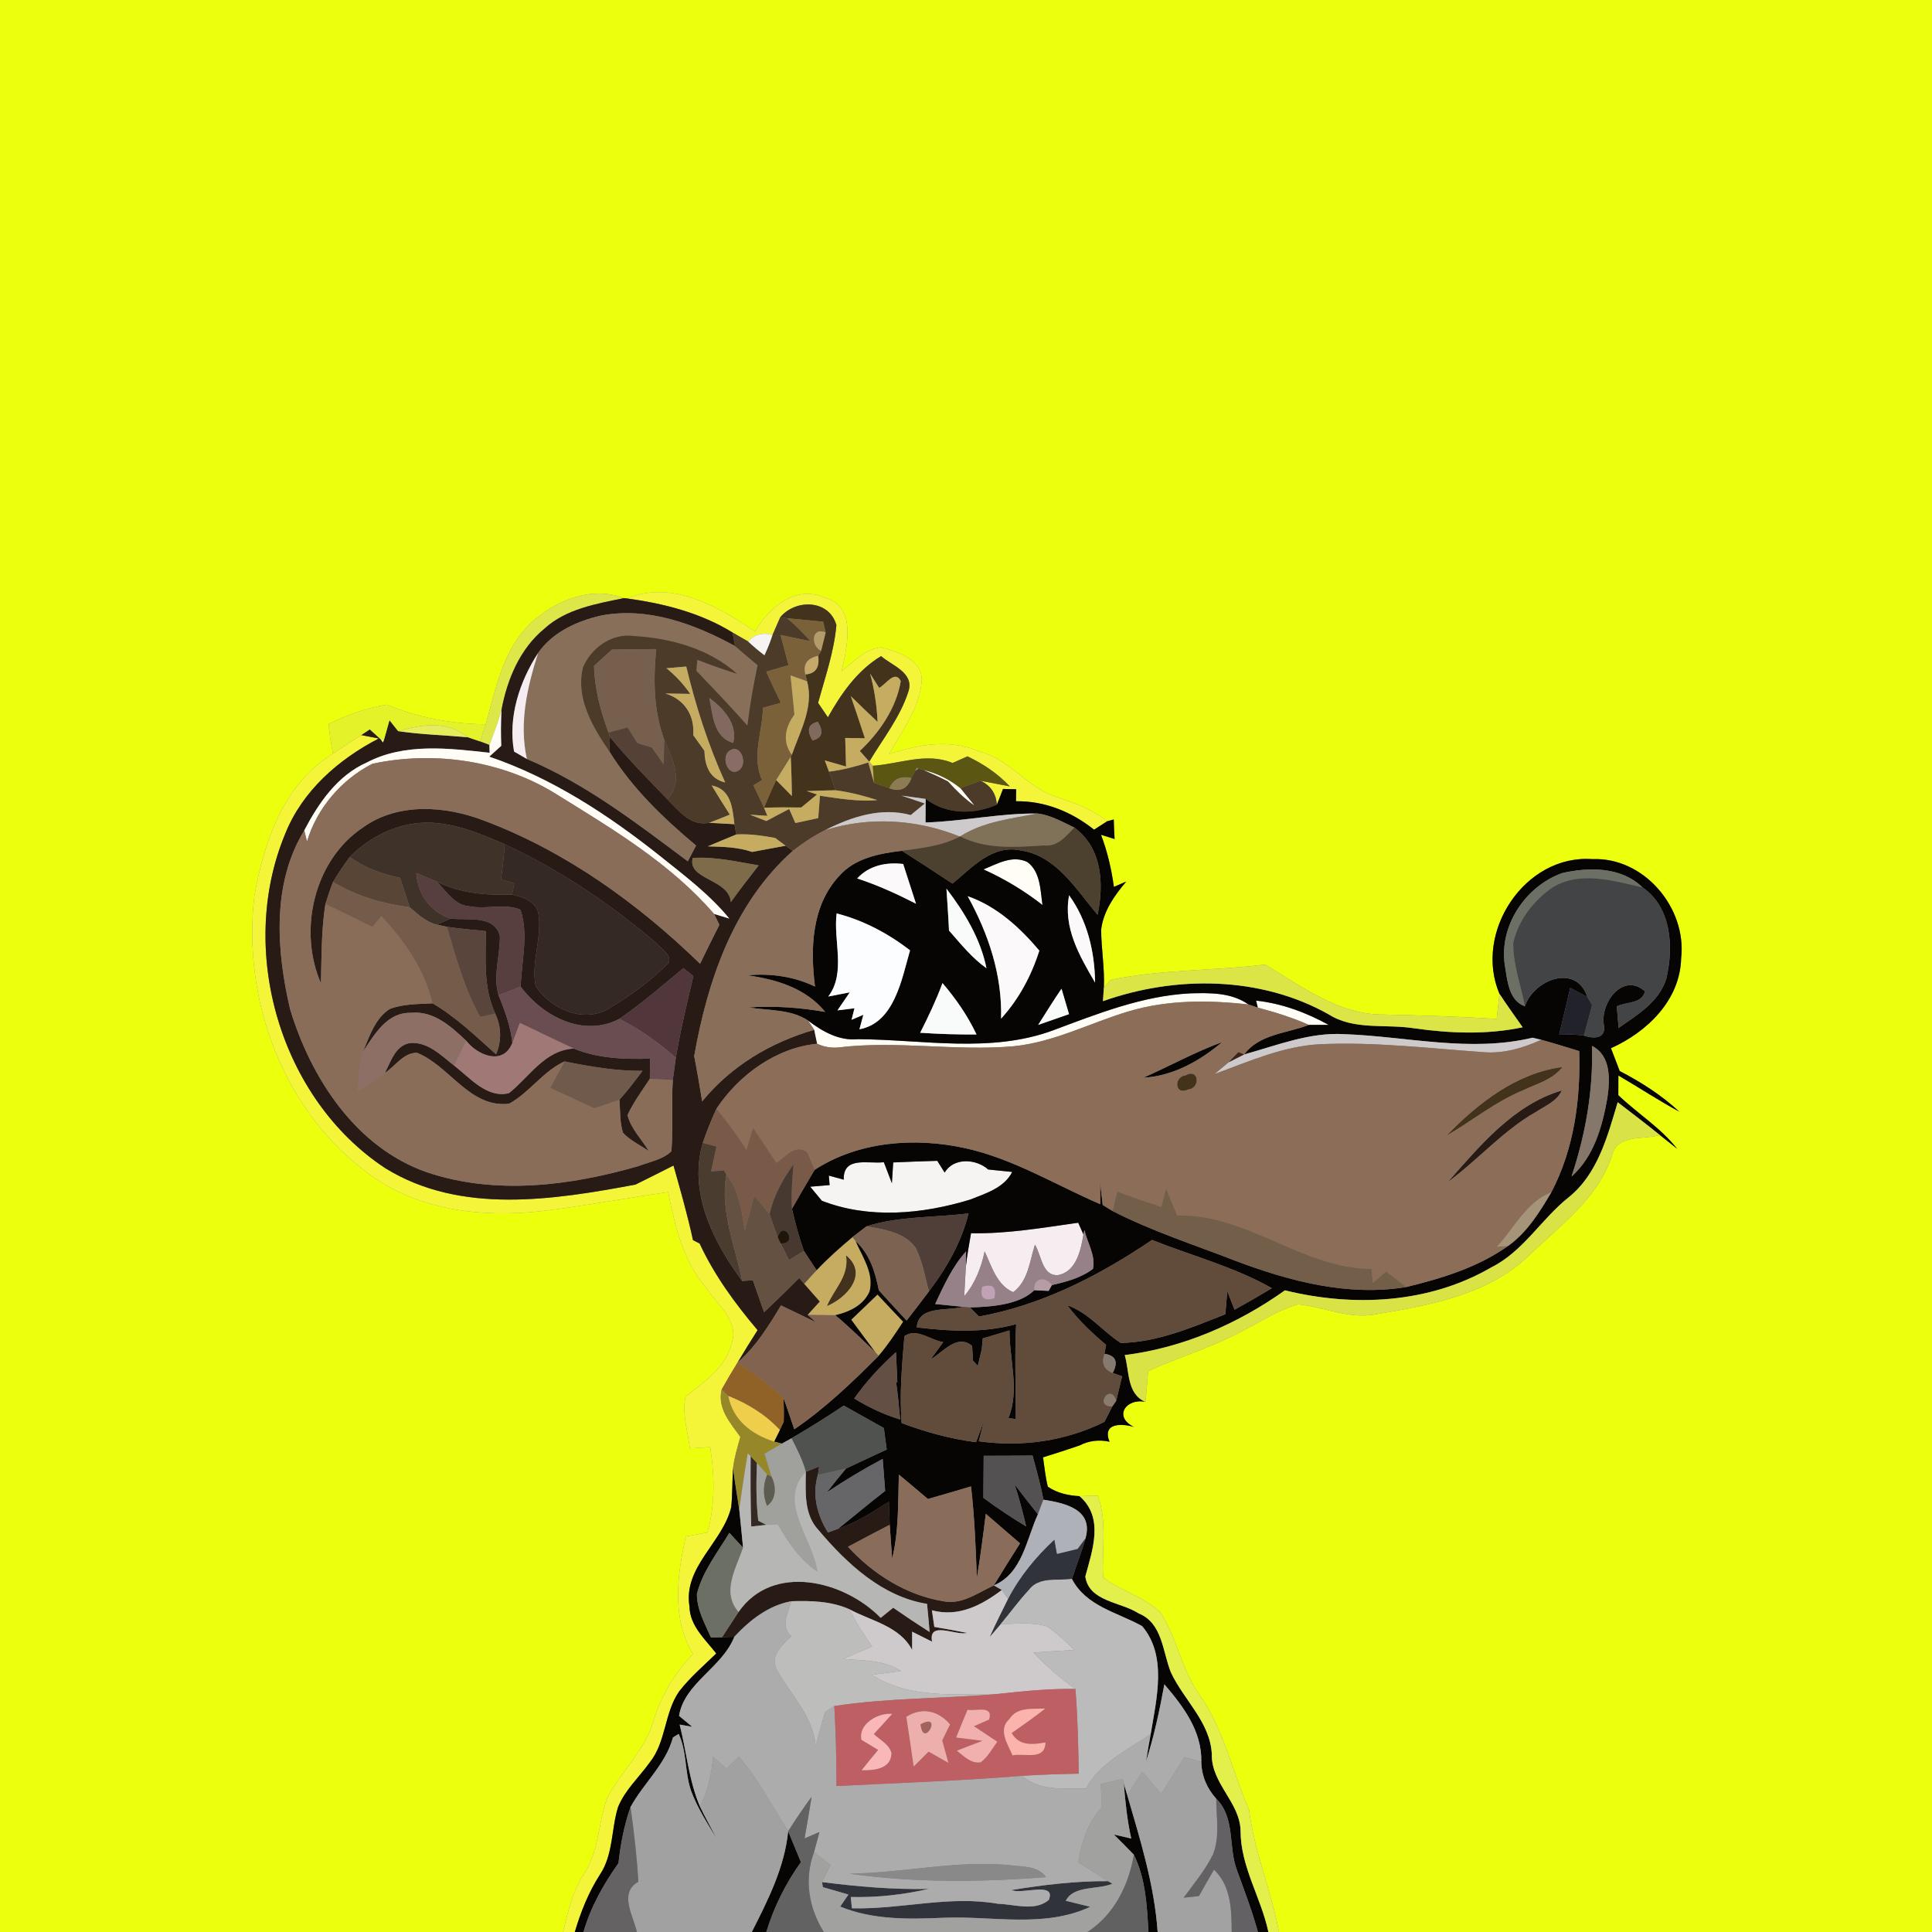 <?xml version="1.0" encoding="UTF-8" ?>
<!DOCTYPE svg PUBLIC "-//W3C//DTD SVG 1.1//EN" "http://www.w3.org/Graphics/SVG/1.1/DTD/svg11.dtd">
<svg width="250pt" height="250pt" viewBox="0 0 250 250" version="1.1" xmlns="http://www.w3.org/2000/svg">
<rect x="0" y="0" width="250" height="250" fill="#808080" stroke="none"/>
<g id="#ecff0dff">
<path fill="#ecff0d" opacity="1.00" d=" M 0.00 0.00 L 250.00 0.00 L 250.00 250.00 L 165.50 250.00 C 164.50 244.64 162.31 239.59 161.62 234.16 C 159.42 229.13 158.32 223.55 155.04 219.05 C 152.89 215.88 152.27 211.97 150.24 208.74 C 148.16 206.62 145.07 205.92 142.75 204.11 C 142.53 200.58 143.33 196.94 142.04 193.53 C 141.45 193.55 140.28 193.59 139.69 193.60 C 138.25 193.52 136.79 193.21 135.59 192.38 C 135.28 191.13 135.15 189.84 134.97 188.58 C 136.55 188.09 138.13 187.58 139.70 187.04 C 140.91 186.41 142.25 186.27 143.57 186.56 C 142.60 184.09 145.15 184.18 146.74 184.65 C 144.00 183.31 145.76 180.87 148.21 181.41 C 148.36 180.08 148.46 178.75 148.56 177.43 C 152.68 175.55 157.06 174.28 161.03 172.09 C 163.31 170.92 165.49 169.49 167.97 168.78 C 171.33 169.11 174.59 170.74 178.03 170.07 C 184.90 168.91 192.34 167.61 197.63 162.68 C 201.71 158.69 206.69 155.25 208.57 149.59 C 209.22 146.71 212.65 147.51 214.79 146.88 C 215.53 147.47 216.27 148.06 217.02 148.65 C 214.88 145.91 211.88 144.09 209.41 141.71 C 209.41 141.08 209.42 139.80 209.42 139.17 C 212.06 140.71 214.61 142.40 217.30 143.85 C 215.01 141.72 212.36 140.03 209.59 138.59 C 209.31 137.85 208.75 136.38 208.46 135.64 C 213.14 133.53 217.40 129.44 217.54 124.00 C 218.29 117.48 212.73 110.89 206.05 111.17 C 197.29 110.53 190.65 120.67 194.03 128.60 C 193.94 129.41 193.76 131.03 193.67 131.84 C 188.78 131.55 183.89 131.38 179.01 131.28 C 173.23 131.32 168.45 127.64 163.72 124.81 C 157.07 125.64 150.28 125.41 143.70 126.80 C 143.48 127.05 143.05 127.56 142.84 127.82 C 142.96 125.30 142.50 122.80 142.49 120.28 C 142.78 117.89 144.22 115.86 145.74 114.07 C 145.34 114.24 144.54 114.59 144.14 114.76 C 143.82 112.46 143.30 110.19 142.47 108.02 C 142.91 108.15 143.79 108.43 144.23 108.57 C 144.18 107.72 144.14 106.88 144.12 106.04 C 143.90 106.10 143.48 106.21 143.27 106.27 C 141.36 104.74 139.08 103.89 136.79 103.15 C 132.96 101.99 130.64 98.15 126.67 97.23 C 122.90 95.58 118.81 96.34 115.05 97.58 C 116.76 94.53 119.08 91.54 119.28 87.92 C 119.21 85.28 116.12 84.29 114.00 83.76 C 111.93 83.98 110.47 85.62 108.92 86.82 C 109.59 83.70 110.94 78.49 106.72 77.32 C 102.93 75.68 99.49 78.57 97.72 81.70 C 92.94 78.49 87.02 75.01 81.15 77.44 C 81.04 77.43 80.83 77.41 80.73 77.40 C 76.49 75.76 71.81 77.72 68.66 80.64 C 65.06 84.08 64.15 89.14 62.85 93.72 C 58.43 93.69 54.12 92.85 50.03 91.18 C 47.43 91.61 44.89 92.51 42.53 93.68 C 42.59 94.98 42.88 96.25 43.08 97.53 C 36.68 101.41 34.15 108.93 32.92 115.91 C 31.29 129.39 36.71 144.03 47.93 152.04 C 54.22 156.67 62.43 157.56 69.99 156.73 C 75.51 156.08 80.96 155.04 86.46 154.26 C 87.32 158.64 88.40 163.18 91.38 166.65 C 92.77 168.84 95.70 170.91 94.67 173.84 C 93.88 177.01 91.10 178.81 88.71 180.71 C 88.23 182.94 89.00 185.21 89.27 187.42 C 90.14 187.37 91.02 187.32 91.90 187.26 C 92.47 190.94 92.56 194.69 91.54 198.30 C 90.61 198.46 89.68 198.64 88.75 198.81 C 87.61 203.89 86.89 209.32 89.66 214.04 C 87.31 216.47 85.56 219.38 84.58 222.61 C 83.48 226.44 80.42 229.16 78.59 232.59 C 77.40 235.85 77.52 239.56 75.53 242.53 C 74.07 244.79 73.49 247.43 72.85 250.00 L 0.00 250.00 L 0.00 0.00 Z" />
</g>
<g id="#dee748ff">
<path fill="#dee748" opacity="1.00" d=" M 68.66 80.64 C 71.81 77.72 76.49 75.76 80.73 77.40 C 77.15 78.14 73.27 78.78 70.46 81.34 C 67.27 83.95 65.63 87.92 64.89 91.88 C 64.48 93.43 63.87 94.91 63.33 96.41 L 63.21 96.35 L 62.12 95.94 C 62.30 95.39 62.67 94.28 62.85 93.72 C 64.15 89.14 65.06 84.08 68.66 80.64 Z" />
</g>
<g id="#f4f539ff">
<path fill="#f4f539" opacity="1.00" d=" M 81.15 77.44 C 87.02 75.01 92.94 78.49 97.72 81.70 C 99.49 78.57 102.93 75.68 106.72 77.32 C 110.94 78.49 109.59 83.70 108.92 86.82 C 110.47 85.62 111.93 83.98 114.00 83.76 C 116.12 84.29 119.21 85.28 119.28 87.92 C 119.08 91.54 116.76 94.53 115.05 97.58 C 118.81 96.34 122.90 95.58 126.67 97.23 C 130.64 98.15 132.96 101.99 136.79 103.15 C 139.08 103.89 141.36 104.74 143.27 106.27 C 142.84 106.54 141.99 107.09 141.57 107.36 C 138.68 105.05 135.21 103.63 131.47 103.68 C 131.47 103.29 131.48 102.52 131.49 102.13 L 129.79 102.09 C 129.53 102.77 129.27 103.45 128.99 104.13 C 128.89 102.68 128.19 101.65 126.89 101.03 C 127.83 101.21 129.73 101.58 130.67 101.76 C 129.11 100.10 127.23 98.84 125.19 97.87 C 124.71 98.08 123.74 98.51 123.26 98.73 C 119.87 97.31 116.39 98.86 112.94 99.09 L 112.48 98.56 C 114.26 95.58 116.50 92.79 117.56 89.44 C 118.31 87.03 115.41 86.13 114.01 84.90 C 110.92 86.77 108.86 89.74 107.13 92.82 C 106.82 92.35 106.18 91.42 105.86 90.95 C 106.77 87.63 107.93 84.33 108.23 80.89 C 107.30 77.56 102.94 77.48 100.96 79.88 C 100.71 80.45 100.21 81.59 99.96 82.17 C 98.74 81.80 97.68 82.07 96.80 83.00 C 96.30 82.71 95.30 82.13 94.80 81.85 C 90.67 79.30 85.91 78.09 81.15 77.44 Z" />
<path fill="#f4f539" opacity="1.00" d=" M 43.08 97.53 C 44.28 96.71 45.51 95.91 46.74 95.12 L 49.01 95.56 C 43.80 98.26 39.11 102.35 36.90 107.91 C 30.66 122.92 36.22 142.20 49.88 151.18 C 59.62 157.18 71.58 155.27 82.22 153.29 C 83.87 152.48 85.51 151.65 87.15 150.82 C 88.05 154.02 88.97 157.22 89.67 160.47 C 89.89 160.58 90.32 160.80 90.53 160.91 C 92.44 165.02 95.12 168.68 98.03 172.12 C 97.15 173.51 96.28 174.90 95.44 176.31 C 94.73 177.46 94.04 178.62 93.38 179.81 C 92.80 182.22 94.49 184.12 95.80 185.93 C 95.44 187.27 95.02 188.59 94.86 189.98 C 94.74 191.66 94.79 193.34 94.62 195.02 C 93.53 199.61 88.38 202.76 89.22 207.88 C 89.25 210.38 91.27 212.13 92.68 213.96 C 91.04 215.56 89.28 217.05 87.88 218.87 C 85.94 221.66 86.21 225.43 84.05 228.09 C 82.68 230.00 80.86 231.64 79.97 233.85 C 79.08 236.73 79.37 239.99 77.62 242.59 C 76.15 244.88 75.15 247.40 74.38 250.00 L 72.85 250.00 C 73.49 247.43 74.07 244.79 75.53 242.53 C 77.52 239.56 77.40 235.85 78.59 232.59 C 80.42 229.16 83.48 226.44 84.58 222.61 C 85.56 219.38 87.31 216.47 89.66 214.04 C 86.89 209.32 87.61 203.89 88.75 198.81 C 89.68 198.64 90.61 198.46 91.54 198.30 C 92.56 194.69 92.47 190.94 91.90 187.26 C 91.02 187.32 90.14 187.37 89.27 187.42 C 89.00 185.21 88.23 182.94 88.71 180.71 C 91.10 178.81 93.88 177.01 94.67 173.84 C 95.70 170.91 92.77 168.84 91.38 166.65 C 88.40 163.18 87.32 158.64 86.46 154.26 C 80.96 155.04 75.51 156.08 69.99 156.73 C 62.43 157.56 54.22 156.67 47.93 152.04 C 36.71 144.03 31.29 129.39 32.92 115.91 C 34.15 108.93 36.68 101.41 43.08 97.53 Z" />
</g>
<g id="#281b16ff">
<path fill="#281b16" opacity="1.00" d=" M 70.46 81.34 C 73.27 78.78 77.15 78.14 80.73 77.40 C 80.83 77.41 81.04 77.43 81.15 77.44 C 85.91 78.09 90.67 79.30 94.80 81.85 L 95.11 83.60 C 89.85 80.73 83.81 78.49 77.75 79.66 C 74.66 80.37 71.48 81.81 69.63 84.50 C 67.22 88.21 65.72 92.82 66.52 97.25 C 66.93 97.49 67.77 97.97 68.18 98.21 C 75.83 101.44 82.41 106.53 89.00 111.45 C 89.27 110.94 89.80 109.92 90.07 109.41 C 85.82 105.86 81.76 101.96 78.84 97.22 L 78.92 95.35 C 81.23 98.20 83.83 100.78 86.36 103.43 C 87.86 104.92 89.36 106.95 91.76 106.47 C 92.58 106.52 94.21 106.61 95.03 106.65 L 95.28 107.98 C 94.04 108.48 92.82 109.01 91.59 109.52 C 93.51 109.57 95.47 109.60 97.32 110.24 C 98.77 109.98 100.21 109.69 101.66 109.44 L 102.59 110.10 C 94.94 116.90 91.56 126.86 89.83 136.66 C 90.21 138.61 90.54 140.56 90.86 142.52 C 94.58 137.95 99.73 134.88 105.36 133.26 C 105.46 133.71 105.65 134.61 105.74 135.06 C 100.45 135.58 95.61 139.08 92.71 143.47 C 92.04 144.91 91.45 146.39 90.94 147.89 C 89.05 154.30 92.31 160.72 96.04 165.76 C 96.39 165.74 97.08 165.68 97.42 165.66 C 97.90 167.04 98.38 168.42 98.87 169.80 C 100.41 168.35 101.93 166.87 103.42 165.37 L 104.07 166.12 C 104.74 166.89 105.41 167.66 106.09 168.42 C 105.56 169.00 105.04 169.57 104.52 170.15 L 105.60 171.11 C 104.08 170.38 102.57 169.65 101.06 168.92 C 99.46 171.58 97.81 174.26 95.44 176.31 C 96.28 174.90 97.15 173.51 98.03 172.12 C 95.12 168.68 92.44 165.02 90.53 160.91 C 90.32 160.80 89.89 160.58 89.67 160.47 C 88.97 157.22 88.05 154.02 87.15 150.82 C 85.51 151.65 83.87 152.48 82.22 153.29 C 71.58 155.27 59.62 157.18 49.88 151.18 C 36.22 142.20 30.66 122.92 36.90 107.91 C 39.11 102.35 43.80 98.26 49.01 95.56 L 46.74 95.12 C 47.01 94.94 47.57 94.56 47.85 94.38 C 48.20 94.70 48.90 95.34 49.26 95.66 L 49.55 96.07 C 49.59 95.97 49.67 95.76 49.71 95.66 C 49.88 95.04 50.23 93.82 50.40 93.20 C 50.68 93.55 51.24 94.26 51.52 94.61 C 54.51 95.05 57.53 95.13 60.53 95.40 C 60.93 95.53 61.72 95.81 62.12 95.94 L 63.21 96.35 L 63.33 96.41 C 63.34 96.66 63.35 97.16 63.36 97.41 C 58.09 96.83 52.37 96.10 47.46 98.67 C 43.67 100.35 41.23 103.90 39.37 107.46 C 35.15 114.36 35.77 123.03 37.54 130.59 C 40.25 139.55 46.06 148.50 55.27 151.70 C 64.16 154.68 73.83 153.44 82.65 150.88 C 84.08 150.33 85.75 150.06 86.88 148.97 C 87.12 145.90 86.87 142.82 87.06 139.75 C 87.16 139.03 87.35 137.60 87.45 136.88 C 88.05 133.32 88.89 129.82 89.72 126.31 C 89.40 126.05 88.76 125.53 88.44 125.27 C 85.73 127.53 83.06 129.84 80.15 131.84 C 75.47 134.29 70.25 131.52 67.37 127.67 C 67.50 124.38 68.41 120.91 67.35 117.72 C 65.34 116.85 62.93 117.70 60.76 117.28 C 58.82 117.16 57.76 115.33 56.53 114.09 C 59.56 115.60 62.93 115.87 66.26 115.75 C 67.68 116.09 69.40 116.59 69.68 118.29 C 70.16 121.38 68.70 124.51 69.31 127.58 C 71.22 130.53 75.41 132.43 78.69 130.56 C 81.52 128.89 84.21 126.92 86.53 124.59 C 86.94 123.50 85.55 122.81 84.98 122.08 C 79.01 116.99 72.45 112.56 65.31 109.25 C 62.24 107.89 59.01 106.57 55.61 106.45 C 51.72 106.35 47.95 108.15 45.25 110.90 C 44.48 111.94 43.76 113.02 43.09 114.13 C 42.73 115.06 42.41 116.01 42.11 116.97 C 41.57 120.37 41.62 123.82 41.53 127.25 C 38.55 120.40 40.61 111.31 46.97 107.07 C 51.53 103.80 57.70 104.27 62.70 106.21 C 73.23 110.18 82.56 116.91 90.59 124.71 C 91.41 123.02 92.23 121.34 93.09 119.67 C 92.92 119.32 92.57 118.61 92.40 118.26 L 94.37 118.86 C 91.79 115.71 88.52 113.27 85.37 110.74 C 78.70 105.44 71.43 100.68 63.31 97.91 C 63.83 97.45 64.35 96.98 64.86 96.51 C 64.80 94.97 64.81 93.42 64.89 91.88 C 65.63 87.92 67.27 83.95 70.46 81.34 M 89.65 111.02 C 88.86 113.83 94.37 113.72 94.57 116.73 C 95.73 115.12 96.94 113.54 98.17 111.98 C 95.35 111.51 92.53 110.83 89.65 111.02 M 103.50 168.50 C 103.77 168.77 103.77 168.77 103.50 168.50 Z" />
<path fill="#281b16" opacity="1.00" d=" M 56.54 119.64 C 56.98 119.44 57.86 119.06 58.30 118.86 C 60.44 119.12 64.06 118.33 64.69 121.17 C 64.71 123.71 63.76 126.28 64.52 128.79 C 65.33 130.77 66.07 132.80 66.30 134.95 C 65.12 137.94 61.82 136.58 60.33 134.68 C 58.36 132.81 56.09 130.75 53.15 131.06 C 50.09 130.98 48.47 133.85 46.98 136.06 C 47.82 134.08 48.53 131.76 50.45 130.55 C 52.20 129.89 54.12 129.94 55.97 129.83 C 59.02 131.61 61.57 134.09 64.19 136.43 C 64.94 134.69 64.87 132.85 64.08 131.15 C 62.52 127.80 62.86 124.08 62.87 120.49 C 61.19 120.33 59.50 120.17 57.83 119.93 L 56.54 119.64 Z" />
<path fill="#281b16" opacity="1.00" d=" M 49.79 138.84 C 50.59 137.38 51.12 135.31 53.04 134.97 C 55.36 134.77 57.09 136.58 58.77 137.89 C 60.80 139.45 63.03 142.17 65.86 141.45 C 68.53 139.33 70.46 135.91 74.24 135.68 C 77.37 136.97 80.78 137.08 84.12 136.99 C 84.11 137.64 84.10 138.95 84.09 139.60 C 83.08 141.13 81.98 142.62 81.20 144.29 C 81.64 146.05 83.02 147.41 83.96 148.94 C 82.82 148.18 81.55 147.58 80.61 146.58 C 80.18 145.20 80.27 143.72 80.15 142.30 C 81.23 141.12 82.18 139.84 83.14 138.57 C 79.73 138.60 76.38 138.02 73.05 137.35 C 70.26 138.63 68.53 141.36 65.89 142.82 C 60.77 143.42 58.21 137.93 53.95 136.23 C 52.18 136.22 51.16 137.98 49.79 138.84 Z" />
<path fill="#281b16" opacity="1.00" d=" M 187.34 152.96 C 191.50 148.25 195.86 142.95 202.10 141.10 C 201.48 142.51 199.99 143.07 198.80 143.86 C 194.51 146.28 191.28 150.08 187.34 152.96 Z" />
<path fill="#281b16" opacity="1.00" d=" M 104.27 190.45 C 104.70 190.27 105.57 189.93 106.00 189.76 L 105.83 190.86 C 105.06 193.46 105.74 196.06 107.14 198.30 C 107.47 198.18 108.13 197.94 108.45 197.82 C 110.82 197.02 112.92 195.65 115.02 194.32 C 115.04 195.07 115.10 196.56 115.13 197.31 C 113.32 198.24 111.52 199.19 109.73 200.15 C 112.95 203.68 117.26 206.40 122.01 207.19 C 124.44 207.71 126.52 206.11 128.60 205.15 L 129.64 205.74 C 127.01 207.72 124.01 209.30 120.59 208.37 C 120.67 208.91 120.82 209.98 120.90 210.52 C 122.32 210.75 123.74 211.02 125.15 211.30 C 123.68 211.69 120.09 209.67 120.61 212.43 C 119.97 212.11 118.68 211.47 118.03 211.14 C 118.03 211.74 118.03 212.92 118.03 213.51 C 116.44 210.41 112.72 209.76 109.90 208.23 C 107.54 207.18 104.92 207.12 102.38 207.20 C 99.41 207.76 97.03 209.64 95.02 211.80 L 93.43 211.86 C 94.16 210.78 94.84 209.67 95.57 208.59 C 100.01 202.19 109.26 204.53 113.96 209.35 C 114.50 208.91 115.04 208.48 115.58 208.04 C 117.13 209.12 118.69 210.16 120.29 211.18 C 120.19 209.97 120.08 208.75 119.96 207.54 C 114.18 206.63 109.57 202.32 105.93 198.01 C 103.99 195.95 104.25 193.04 104.27 190.45 M 116.37 210.37 C 116.65 210.65 116.65 210.65 116.37 210.37 Z" />
</g>
<g id="#43331dff">
<path fill="#43331d" opacity="1.00" d=" M 100.96 79.88 C 102.94 77.48 107.30 77.56 108.23 80.89 C 107.93 84.33 106.77 87.63 105.86 90.95 C 106.18 91.42 106.82 92.35 107.13 92.82 C 108.86 89.74 110.92 86.77 114.01 84.90 C 115.41 86.13 118.31 87.03 117.56 89.44 C 116.50 92.79 114.26 95.58 112.48 98.56 C 112.18 98.21 111.56 97.51 111.26 97.17 C 113.82 94.77 115.98 91.61 116.56 88.13 C 115.80 86.62 114.61 88.61 113.76 89.01 C 113.47 88.55 112.88 87.62 112.59 87.16 C 113.15 89.20 113.46 91.30 113.56 93.42 C 112.39 92.32 111.24 91.21 110.10 90.09 C 110.72 91.90 111.32 93.71 111.92 95.53 C 111.07 95.52 110.22 95.50 109.37 95.49 C 109.41 96.72 109.45 97.95 109.48 99.19 C 108.79 98.99 107.42 98.60 106.73 98.40 C 106.86 98.77 107.14 99.49 107.27 99.85 C 107.48 100.46 107.90 101.66 108.11 102.26 C 106.87 102.28 105.63 102.32 104.40 102.37 L 105.73 102.80 C 105.05 103.37 104.37 103.93 103.68 104.49 C 102.07 104.46 100.47 104.47 98.86 104.52 C 99.37 103.32 99.87 102.11 100.44 100.94 C 101.11 101.63 101.79 102.32 102.47 103.01 C 102.44 101.32 102.41 99.62 102.32 97.93 C 102.35 97.87 102.42 97.74 102.46 97.67 C 103.51 94.66 105.35 91.44 104.43 88.16 L 104.22 87.27 C 105.53 87.17 106.08 86.37 105.87 84.87 L 106.25 84.21 C 106.40 83.62 106.69 82.43 106.84 81.84 C 106.76 81.50 106.60 80.81 106.52 80.46 C 104.96 80.28 103.40 80.17 101.84 80.00 L 100.96 79.88 M 105.14 95.81 C 106.39 95.51 106.62 94.71 105.82 93.40 C 104.57 93.70 104.35 94.50 105.14 95.81 Z" />
<path fill="#43331d" opacity="1.00" d=" M 187.16 146.97 C 191.20 142.78 196.26 138.82 202.19 138.07 C 200.94 139.71 198.88 140.23 197.10 141.08 C 193.51 142.55 190.50 145.04 187.16 146.97 Z" />
<path fill="#43331d" opacity="1.00" d=" M 153.40 139.14 C 155.16 138.16 155.41 140.82 153.73 140.99 C 152.00 141.83 151.83 139.35 153.40 139.14 Z" />
<path fill="#43331d" opacity="1.00" d=" M 109.47 162.43 C 112.43 164.82 109.59 167.95 107.00 169.01 C 107.92 166.78 109.92 165.14 109.47 162.43 Z" />
</g>
<g id="#886f59ff">
<path fill="#886f59" opacity="1.00" d=" M 77.75 79.66 C 83.81 78.49 89.85 80.73 95.11 83.60 C 96.07 84.44 97.05 85.26 98.03 86.08 C 97.48 88.66 97.04 91.27 96.71 93.88 C 94.58 91.46 92.34 89.13 90.11 86.80 C 90.14 86.45 90.20 85.74 90.23 85.38 C 91.93 86.04 93.66 86.66 95.40 87.20 C 91.76 83.94 86.81 82.57 82.03 82.30 C 79.21 81.88 76.49 83.83 75.44 86.35 C 74.45 90.33 76.69 94.07 78.84 97.22 C 81.76 101.96 85.82 105.86 90.07 109.41 C 89.80 109.92 89.27 110.94 89.00 111.45 C 82.41 106.53 75.83 101.44 68.18 98.21 C 67.15 93.56 68.22 88.93 69.63 84.50 C 71.48 81.81 74.66 80.37 77.75 79.66 Z" />
</g>
<g id="#4c3b28ff">
<path fill="#4c3b28" opacity="1.00" d=" M 100.96 79.88 L 101.84 80.00 C 102.95 80.88 103.93 81.92 104.88 82.97 C 103.59 82.71 102.29 82.44 101.00 82.16 C 101.35 83.46 101.69 84.76 102.04 86.07 C 101.32 86.28 99.88 86.70 99.16 86.91 C 99.75 88.27 100.39 89.61 101.05 90.94 C 100.46 91.10 99.30 91.43 98.72 91.59 C 98.68 94.70 97.21 97.94 98.61 100.94 C 98.33 101.11 97.77 101.45 97.49 101.62 C 97.96 102.58 98.41 103.54 98.86 104.52 L 99.30 105.57 C 98.74 105.54 97.61 105.46 97.05 105.42 C 97.75 105.69 98.46 105.96 99.17 106.24 C 100.15 105.71 101.13 105.19 102.12 104.68 C 102.32 105.13 102.72 106.05 102.92 106.50 C 103.90 106.29 104.89 106.07 105.88 105.86 C 105.93 105.14 106.04 103.69 106.10 102.97 C 108.56 103.32 111.04 103.76 113.53 103.53 C 111.76 102.97 109.96 102.50 108.11 102.26 C 107.90 101.66 107.48 100.46 107.27 99.85 C 109.01 99.64 110.70 99.19 112.36 98.66 C 112.55 99.32 112.92 100.64 113.10 101.30 C 113.60 101.48 114.59 101.83 115.09 102.00 C 116.46 102.52 117.41 102.08 117.94 100.69 L 118.42 99.76 L 118.85 99.46 L 119.48 99.62 C 120.56 100.08 121.63 100.57 122.68 101.11 C 123.71 102.24 124.79 103.33 126.06 104.20 C 125.61 103.65 124.71 102.54 124.26 101.98 C 124.92 101.74 126.23 101.27 126.89 101.03 C 128.19 101.65 128.89 102.68 128.99 104.13 C 125.97 105.44 122.47 105.41 119.78 103.38 C 119.00 103.27 117.43 103.05 116.65 102.95 C 117.40 103.20 118.92 103.72 119.67 103.97 C 119.07 104.47 118.46 104.97 117.85 105.47 C 114.01 104.42 110.16 105.70 106.75 107.43 C 105.26 108.16 103.89 109.09 102.59 110.10 L 101.66 109.44 C 101.32 109.18 100.64 108.68 100.30 108.43 C 98.64 108.13 96.96 107.88 95.28 107.98 L 95.03 106.65 C 94.78 104.56 94.61 102.11 92.09 101.64 C 92.85 102.91 93.64 104.16 94.44 105.41 C 93.56 105.78 92.66 106.13 91.76 106.47 C 89.36 106.95 87.86 104.92 86.36 103.43 C 88.51 101.06 87.03 98.23 85.96 95.75 C 84.57 91.98 84.52 87.94 84.92 83.99 C 83.01 84.00 81.09 84.03 79.18 84.06 C 78.41 84.76 77.64 85.47 76.87 86.17 C 76.94 89.14 77.71 92.01 78.74 94.78 L 78.92 95.35 L 78.84 97.22 C 76.69 94.07 74.45 90.33 75.44 86.35 C 76.49 83.83 79.21 81.88 82.03 82.30 C 86.81 82.57 91.76 83.94 95.40 87.20 C 93.66 86.66 91.93 86.04 90.23 85.38 C 90.20 85.74 90.14 86.45 90.11 86.80 C 92.34 89.13 94.58 91.46 96.71 93.88 C 97.04 91.27 97.48 88.66 98.03 86.08 C 97.05 85.26 96.07 84.44 95.11 83.60 L 94.80 81.85 C 95.30 82.13 96.30 82.71 96.80 83.00 C 97.47 83.63 98.18 84.23 98.92 84.79 C 99.32 83.94 99.67 83.06 99.96 82.17 C 100.21 81.59 100.71 80.45 100.96 79.88 M 86.24 86.47 C 87.43 87.43 88.45 88.54 89.32 89.79 C 88.51 89.78 86.90 89.76 86.09 89.74 C 88.56 90.48 89.91 92.56 89.70 95.12 C 90.06 95.63 90.79 96.64 91.15 97.15 C 91.21 99.06 91.79 100.77 93.84 101.25 C 91.65 96.44 90.03 91.38 88.80 86.25 C 87.95 86.33 87.09 86.40 86.24 86.47 M 91.80 90.32 C 92.22 92.43 92.32 95.45 94.89 96.12 C 95.45 93.61 93.62 91.70 91.80 90.32 M 94.34 97.19 C 93.25 98.04 94.26 100.67 95.67 99.63 C 96.80 98.76 95.81 96.07 94.34 97.19 Z" />
</g>
<g id="#7a6139ff">
<path fill="#7a6139" opacity="1.00" d=" M 101.84 80.00 C 103.40 80.17 104.96 80.28 106.52 80.46 C 106.60 80.81 106.76 81.50 106.84 81.84 C 104.98 81.07 104.88 83.58 106.25 84.21 L 105.87 84.87 C 104.44 85.17 103.89 85.97 104.22 87.27 L 104.43 88.16 C 103.89 87.97 102.83 87.59 102.29 87.40 C 102.47 89.08 102.65 90.77 102.80 92.47 C 101.60 94.11 101.20 95.94 102.46 97.67 C 102.42 97.74 102.35 97.87 102.32 97.93 C 101.69 98.93 101.06 99.94 100.44 100.94 C 99.87 102.11 99.37 103.32 98.86 104.52 C 98.41 103.54 97.96 102.58 97.49 101.62 C 97.77 101.45 98.33 101.11 98.61 100.94 C 97.21 97.94 98.68 94.70 98.72 91.59 C 99.30 91.43 100.46 91.10 101.05 90.94 C 100.39 89.61 99.75 88.27 99.16 86.91 C 99.88 86.70 101.32 86.28 102.04 86.07 C 101.69 84.76 101.35 83.46 101.00 82.16 C 102.29 82.44 103.59 82.71 104.88 82.97 C 103.93 81.92 102.95 80.88 101.84 80.00 Z" />
</g>
<g id="#f6f4f3ff">
<path fill="#f6f4f3" opacity="1.00" d=" M 96.80 83.00 C 97.68 82.07 98.74 81.80 99.96 82.17 C 99.67 83.06 99.32 83.94 98.92 84.79 C 98.18 84.23 97.47 83.63 96.80 83.00 Z" />
<path fill="#f6f4f3" opacity="1.00" d=" M 109.18 152.65 C 109.08 149.55 112.37 150.64 114.37 150.39 C 114.63 151.07 115.15 152.43 115.41 153.11 C 115.45 152.44 115.54 151.09 115.58 150.42 C 117.48 150.33 119.38 150.27 121.28 150.21 C 121.52 150.59 122.00 151.35 122.24 151.73 C 123.40 149.75 126.32 149.94 127.87 151.33 C 128.65 151.41 130.20 151.57 130.98 151.65 C 129.93 153.73 127.51 154.44 125.50 155.24 C 119.34 157.11 112.47 157.76 106.35 155.38 C 105.97 154.92 105.22 154.01 104.84 153.56 C 105.47 153.51 106.72 153.40 107.35 153.35 L 107.25 152.12 C 107.73 152.25 108.70 152.52 109.18 152.65 Z" />
</g>
<g id="#b49c6aff">
<path fill="#b49c6a" opacity="1.00" d=" M 106.25 84.21 C 104.88 83.58 104.98 81.07 106.84 81.84 C 106.69 82.43 106.40 83.62 106.25 84.21 Z" />
</g>
<g id="#765f4dff">
<path fill="#765f4d" opacity="1.00" d=" M 79.18 84.06 C 81.09 84.03 83.01 84.00 84.92 83.99 C 84.52 87.94 84.57 91.98 85.96 95.75 C 85.94 96.54 85.90 98.12 85.88 98.91 C 85.37 98.18 84.86 97.45 84.35 96.73 C 83.72 96.54 83.10 96.35 82.48 96.17 C 82.06 95.49 81.64 94.81 81.22 94.13 C 80.60 94.29 79.36 94.62 78.74 94.78 C 77.71 92.01 76.94 89.14 76.87 86.17 C 77.64 85.47 78.41 84.76 79.18 84.06 Z" />
</g>
<g id="#f5edf0ff">
<path fill="#f5edf0" opacity="1.00" d=" M 69.63 84.50 C 68.22 88.93 67.15 93.56 68.18 98.21 C 67.77 97.97 66.93 97.49 66.52 97.25 C 65.72 92.82 67.22 88.21 69.63 84.50 Z" />
<path fill="#f5edf0" opacity="1.00" d=" M 125.65 159.58 C 130.32 159.67 134.91 158.87 139.52 158.22 L 140.20 159.75 C 139.85 161.77 139.28 164.57 136.89 165.00 C 134.83 165.12 134.77 162.40 133.92 161.06 C 133.24 163.20 133.05 165.77 131.10 167.21 C 128.96 166.26 128.33 163.86 127.41 161.93 C 126.97 164.04 126.18 166.07 124.77 167.73 C 124.82 166.78 124.93 164.87 124.98 163.92 C 125.13 162.46 125.41 161.02 125.65 159.58 Z" />
</g>
<g id="#c5a96aff">
<path fill="#c5a96a" opacity="1.00" d=" M 104.22 87.27 C 103.89 85.97 104.44 85.17 105.87 84.87 C 106.08 86.37 105.53 87.17 104.22 87.27 Z" />
</g>
<g id="#c6ac61ff">
<path fill="#c6ac61" opacity="1.00" d=" M 86.24 86.47 C 87.09 86.40 87.95 86.33 88.80 86.25 C 90.03 91.38 91.65 96.44 93.84 101.25 C 91.79 100.77 91.21 99.06 91.15 97.15 C 90.79 96.64 90.06 95.63 89.70 95.12 C 89.91 92.56 88.56 90.48 86.09 89.74 C 86.90 89.76 88.51 89.78 89.32 89.79 C 88.45 88.54 87.43 87.43 86.24 86.47 Z" />
<path fill="#c6ac61" opacity="1.00" d=" M 102.29 87.40 C 102.83 87.59 103.89 87.97 104.43 88.16 C 105.35 91.44 103.51 94.66 102.46 97.67 C 101.20 95.94 101.60 94.11 102.80 92.47 C 102.65 90.77 102.47 89.08 102.29 87.40 Z" />
<path fill="#c6ac61" opacity="1.00" d=" M 112.59 87.16 C 112.88 87.62 113.47 88.55 113.76 89.01 C 114.61 88.61 115.80 86.62 116.56 88.13 C 115.98 91.61 113.82 94.77 111.26 97.17 C 111.56 97.51 112.18 98.21 112.48 98.56 L 112.94 99.09 C 112.98 99.64 113.06 100.75 113.10 101.30 C 112.92 100.64 112.55 99.32 112.36 98.66 C 110.70 99.19 109.01 99.64 107.27 99.85 C 107.14 99.49 106.86 98.77 106.73 98.40 C 107.42 98.60 108.79 98.99 109.48 99.19 C 109.45 97.95 109.41 96.72 109.37 95.49 C 110.22 95.50 111.07 95.52 111.92 95.53 C 111.32 93.71 110.72 91.90 110.10 90.09 C 111.24 91.21 112.39 92.32 113.56 93.42 C 113.46 91.30 113.15 89.20 112.59 87.16 Z" />
<path fill="#c6ac61" opacity="1.00" d=" M 100.44 100.94 C 101.06 99.94 101.69 98.93 102.32 97.93 C 102.41 99.62 102.44 101.32 102.47 103.01 C 101.79 102.32 101.11 101.63 100.44 100.94 Z" />
<path fill="#c6ac61" opacity="1.00" d=" M 92.09 101.64 C 94.61 102.11 94.78 104.56 95.03 106.65 C 94.21 106.61 92.58 106.52 91.76 106.47 C 92.66 106.13 93.56 105.78 94.44 105.41 C 93.64 104.16 92.85 102.91 92.09 101.64 Z" />
<path fill="#c6ac61" opacity="1.00" d=" M 104.40 102.37 C 105.63 102.32 106.87 102.28 108.11 102.26 C 109.96 102.50 111.76 102.97 113.53 103.53 C 111.04 103.76 108.56 103.32 106.10 102.97 C 106.04 103.69 105.93 105.14 105.88 105.86 C 104.89 106.07 103.90 106.29 102.92 106.50 C 102.72 106.05 102.32 105.13 102.12 104.68 C 101.13 105.19 100.15 105.71 99.17 106.24 C 98.46 105.96 97.75 105.69 97.05 105.42 C 97.61 105.46 98.74 105.54 99.30 105.57 L 98.86 104.52 C 100.47 104.47 102.07 104.46 103.68 104.49 C 104.37 103.93 105.05 103.37 105.73 102.80 L 104.40 102.37 Z" />
<path fill="#c6ac61" opacity="1.00" d=" M 95.28 107.98 C 96.96 107.88 98.64 108.13 100.30 108.43 C 100.64 108.68 101.32 109.18 101.66 109.44 C 100.21 109.69 98.77 109.98 97.32 110.24 C 95.47 109.60 93.51 109.57 91.59 109.52 C 92.82 109.01 94.04 108.48 95.28 107.98 Z" />
<path fill="#c6ac61" opacity="1.00" d=" M 105.67 164.36 C 107.12 162.83 108.69 161.43 110.31 160.08 L 110.72 160.60 C 111.60 162.65 113.12 164.74 112.53 167.10 C 111.75 168.91 109.90 169.77 108.09 170.19 C 107.20 170.18 105.41 170.16 104.52 170.15 C 105.04 169.57 105.56 169.00 106.09 168.42 C 105.41 167.66 104.74 166.89 104.07 166.12 C 104.59 165.52 105.13 164.94 105.67 164.36 M 109.47 162.43 C 109.92 165.14 107.92 166.78 107.00 169.01 C 109.59 167.95 112.43 164.82 109.47 162.43 Z" />
<path fill="#c6ac61" opacity="1.00" d=" M 110.15 170.77 C 111.28 169.69 112.41 168.60 113.55 167.51 C 114.64 168.69 115.75 169.86 116.87 171.03 C 115.88 172.55 114.87 174.07 113.69 175.45 L 113.26 174.97 C 112.21 173.58 111.18 172.17 110.15 170.77 Z" />
</g>
<g id="#e4f329ff">
<path fill="#e4f329" opacity="1.00" d=" M 42.53 93.68 C 44.89 92.51 47.43 91.61 50.03 91.18 C 54.12 92.85 58.43 93.69 62.85 93.72 C 62.67 94.28 62.30 95.39 62.12 95.94 C 61.72 95.81 60.93 95.53 60.53 95.40 C 57.90 93.19 54.55 93.73 51.52 94.61 C 51.24 94.26 50.68 93.55 50.40 93.20 C 50.23 93.82 49.88 95.04 49.71 95.66 L 49.26 95.66 C 48.90 95.34 48.20 94.70 47.85 94.38 C 47.57 94.56 47.01 94.94 46.74 95.12 C 45.51 95.91 44.28 96.71 43.08 97.53 C 42.88 96.25 42.59 94.98 42.53 93.68 Z" />
</g>
<g id="#82695fff">
<path fill="#82695f" opacity="1.00" d=" M 91.80 90.32 C 93.62 91.70 95.45 93.61 94.89 96.12 C 92.32 95.45 92.22 92.43 91.80 90.32 Z" />
</g>
<g id="#fffdf6ff">
<path fill="#fffdf6" opacity="1.00" d=" M 63.33 96.41 C 63.87 94.91 64.48 93.43 64.89 91.88 C 64.81 93.42 64.80 94.97 64.86 96.51 C 64.35 96.98 63.83 97.45 63.31 97.91 C 71.43 100.68 78.70 105.44 85.37 110.74 C 88.52 113.27 91.79 115.71 94.37 118.86 L 92.40 118.26 C 86.79 111.76 79.33 107.32 72.11 102.84 C 65.10 98.42 56.24 97.11 48.19 98.83 C 44.20 100.86 41.00 104.58 39.73 108.89 C 39.64 108.53 39.46 107.82 39.37 107.46 C 41.23 103.90 43.67 100.35 47.46 98.67 C 52.37 96.10 58.09 96.83 63.36 97.41 C 63.35 97.16 63.34 96.66 63.33 96.41 Z" />
<path fill="#fffdf6" opacity="1.00" d=" M 119.48 99.62 C 121.22 100.05 122.87 100.84 124.26 101.98 C 124.71 102.54 125.61 103.65 126.06 104.20 C 124.79 103.33 123.71 102.24 122.68 101.11 C 121.63 100.57 120.56 100.08 119.48 99.62 Z" />
<path fill="#fffdf6" opacity="1.00" d=" M 127.26 112.50 C 129.05 111.78 130.99 110.60 132.95 111.55 C 134.65 112.82 134.62 115.21 134.90 117.11 C 132.55 115.27 129.98 113.73 127.26 112.50 Z" />
<path fill="#fffdf6" opacity="1.00" d=" M 136.31 133.31 C 142.03 131.17 147.83 128.86 154.01 128.54 C 156.58 128.47 159.35 128.42 161.55 129.98 C 156.38 129.39 151.04 129.37 146.01 130.88 C 141.04 132.37 136.33 134.89 131.10 135.39 C 123.57 136.04 116.01 134.62 108.49 135.54 C 107.53 135.63 106.62 135.47 105.74 135.06 C 105.65 134.61 105.46 133.71 105.36 133.26 C 105.16 132.96 104.76 132.36 104.56 132.06 C 106.43 133.47 108.55 134.70 110.99 134.47 C 119.42 134.51 128.17 136.33 136.31 133.31 Z" />
<path fill="#fffdf6" opacity="1.00" d=" M 162.76 130.39 C 162.70 130.17 162.60 129.71 162.54 129.48 C 165.87 129.84 169.02 131.02 171.93 132.62 C 171.29 132.62 170.01 132.62 169.37 132.62 C 167.24 131.68 165.01 130.98 162.76 130.39 Z" />
</g>
<g id="#81695dff">
<path fill="#81695d" opacity="1.00" d=" M 105.14 95.81 C 104.35 94.50 104.57 93.70 105.82 93.40 C 106.62 94.71 106.39 95.51 105.14 95.81 Z" />
</g>
<g id="#e5ed5dff">
<path fill="#e5ed5d" opacity="1.00" d=" M 51.52 94.61 C 54.55 93.73 57.90 93.19 60.53 95.40 C 57.53 95.13 54.51 95.05 51.52 94.61 Z" />
</g>
<g id="#554136ff">
<path fill="#554136" opacity="1.00" d=" M 78.74 94.78 C 79.36 94.62 80.60 94.29 81.22 94.13 C 81.64 94.81 82.06 95.49 82.48 96.17 C 83.10 96.35 83.72 96.54 84.35 96.73 C 84.86 97.45 85.37 98.18 85.88 98.91 C 85.90 98.12 85.94 96.54 85.96 95.75 C 87.03 98.23 88.51 101.06 86.36 103.43 C 83.83 100.78 81.23 98.20 78.92 95.35 L 78.74 94.78 Z" />
</g>
<g id="#f6ff80ff">
<path fill="#f6ff80" opacity="1.00" d=" M 49.26 95.66 L 49.71 95.66 C 49.67 95.76 49.59 95.97 49.55 96.07 L 49.26 95.66 Z" />
</g>
<g id="#8a6c67ff">
<path fill="#8a6c67" opacity="1.00" d=" M 94.34 97.19 C 95.81 96.07 96.80 98.76 95.67 99.63 C 94.26 100.67 93.25 98.04 94.34 97.19 Z" />
</g>
<g id="#8a6d58ff">
<path fill="#8a6d58" opacity="1.00" d=" M 48.19 98.83 C 56.24 97.11 65.10 98.42 72.11 102.84 C 79.33 107.32 86.79 111.76 92.40 118.26 C 92.57 118.61 92.92 119.32 93.09 119.67 C 92.23 121.34 91.41 123.02 90.59 124.71 C 82.56 116.91 73.23 110.18 62.70 106.21 C 57.70 104.27 51.53 103.80 46.97 107.07 C 40.61 111.31 38.55 120.40 41.53 127.25 C 41.62 123.82 41.57 120.37 42.11 116.97 C 44.14 117.95 46.17 118.95 48.19 119.95 C 48.57 119.48 48.96 119.01 49.34 118.54 C 52.38 121.78 54.93 125.45 55.97 129.83 C 54.12 129.94 52.20 129.89 50.45 130.55 C 48.53 131.76 47.82 134.08 46.98 136.06 C 46.47 137.70 46.43 139.44 46.33 141.14 C 47.52 140.43 48.71 139.71 49.79 138.84 C 51.16 137.98 52.18 136.22 53.95 136.23 C 58.21 137.93 60.77 143.42 65.89 142.82 C 68.53 141.36 70.26 138.63 73.05 137.35 C 72.44 138.49 71.82 139.64 71.20 140.78 C 73.10 141.65 74.99 142.52 76.88 143.41 C 77.97 143.05 79.07 142.69 80.15 142.30 C 80.27 143.72 80.18 145.20 80.61 146.58 C 81.55 147.58 82.82 148.18 83.96 148.94 C 83.02 147.41 81.64 146.05 81.20 144.29 C 81.98 142.62 83.08 141.13 84.09 139.60 C 85.08 139.65 86.07 139.70 87.06 139.75 C 86.87 142.82 87.12 145.90 86.88 148.97 C 85.75 150.06 84.08 150.33 82.65 150.88 C 73.83 153.44 64.16 154.68 55.27 151.70 C 46.06 148.50 40.25 139.55 37.54 130.59 C 35.77 123.03 35.15 114.36 39.37 107.46 C 39.46 107.82 39.64 108.53 39.73 108.89 C 41.00 104.58 44.20 100.86 48.19 98.83 Z" />
</g>
<g id="#5b5611ff">
<path fill="#5b5611" opacity="1.00" d=" M 112.94 99.09 C 116.39 98.86 119.87 97.31 123.26 98.73 C 123.74 98.51 124.71 98.08 125.19 97.87 C 127.23 98.84 129.11 100.10 130.67 101.76 C 129.73 101.58 127.83 101.21 126.89 101.03 C 126.23 101.27 124.92 101.74 124.26 101.98 C 122.87 100.84 121.22 100.05 119.48 99.62 L 118.85 99.46 L 118.64 99.35 C 118.59 99.45 118.48 99.65 118.42 99.76 L 117.94 100.69 C 116.55 100.36 115.61 100.80 115.09 102.00 C 114.59 101.83 113.60 101.48 113.10 101.30 C 113.06 100.75 112.98 99.64 112.94 99.09 Z" />
</g>
<g id="#8e8858ff">
<path fill="#8e8858" opacity="1.00" d=" M 118.42 99.76 C 118.48 99.65 118.59 99.45 118.64 99.35 L 118.85 99.46 L 118.42 99.76 Z" />
</g>
<g id="#8d7c53ff">
<path fill="#8d7c53" opacity="1.00" d=" M 115.09 102.00 C 115.61 100.80 116.55 100.36 117.94 100.69 C 117.41 102.08 116.46 102.52 115.09 102.00 Z" />
</g>
<g id="#070504ff">
<path fill="#070504" opacity="1.00" d=" M 129.79 102.09 L 131.49 102.13 C 131.48 102.52 131.47 103.29 131.47 103.68 C 135.21 103.63 138.68 105.05 141.57 107.36 C 141.99 107.09 142.84 106.54 143.27 106.27 C 143.48 106.21 143.90 106.10 144.12 106.04 C 144.14 106.88 144.18 107.72 144.23 108.57 C 143.79 108.43 142.91 108.15 142.47 108.02 C 143.30 110.19 143.82 112.46 144.14 114.76 C 144.54 114.59 145.34 114.24 145.74 114.07 C 144.22 115.86 142.78 117.89 142.49 120.28 C 142.50 122.80 142.96 125.30 142.84 127.82 L 142.72 129.55 C 152.13 126.22 163.07 126.29 171.90 131.24 C 175.20 133.36 179.30 132.47 182.99 133.06 C 187.65 133.72 192.39 133.91 197.03 132.93 C 196.02 131.49 194.99 130.06 194.03 128.60 C 190.65 120.67 197.29 110.53 206.05 111.17 C 212.73 110.89 218.29 117.48 217.54 124.00 C 217.40 129.44 213.14 133.53 208.46 135.64 C 208.75 136.38 209.31 137.85 209.59 138.59 C 212.36 140.03 215.01 141.72 217.30 143.85 C 214.61 142.40 212.06 140.71 209.42 139.17 C 209.42 139.80 209.41 141.08 209.41 141.71 C 211.88 144.09 214.88 145.91 217.02 148.65 C 216.27 148.06 215.53 147.47 214.79 146.88 C 213.00 145.43 211.16 144.04 209.33 142.63 C 208.01 147.04 206.75 151.90 203.00 154.92 C 199.45 157.73 197.13 161.92 192.99 163.99 C 184.94 168.68 175.18 169.16 166.27 166.97 C 160.15 171.33 153.03 174.41 145.54 175.35 C 146.17 177.47 145.79 180.34 148.21 181.41 C 145.76 180.87 144.00 183.31 146.74 184.65 C 145.15 184.18 142.60 184.09 143.57 186.56 C 142.25 186.27 140.91 186.41 139.70 187.04 C 138.13 187.58 136.55 188.09 134.97 188.58 C 135.15 189.84 135.28 191.13 135.59 192.38 C 136.79 193.21 138.25 193.52 139.69 193.60 C 142.90 196.37 141.37 200.57 140.44 204.00 C 140.92 207.27 145.05 207.27 147.34 208.77 C 150.45 210.03 150.43 213.75 151.52 216.42 C 153.19 219.99 156.59 222.82 156.81 226.98 C 156.71 230.79 160.45 233.19 160.53 236.91 C 160.53 241.57 163.19 245.55 164.13 250.00 L 162.77 250.00 C 162.03 247.28 161.02 244.65 160.06 242.00 C 158.91 238.96 159.88 235.23 157.38 232.75 C 156.17 231.42 155.48 229.78 155.45 227.99 C 155.54 224.01 153.12 220.81 150.67 217.95 C 150.05 221.32 149.34 224.67 148.29 227.94 C 148.48 226.74 148.68 225.56 148.90 224.38 C 149.64 219.86 151.07 214.27 147.79 210.42 C 144.59 208.63 140.56 207.88 138.70 204.31 C 139.27 202.57 139.95 200.86 140.45 199.10 C 141.55 195.31 137.81 194.50 135.02 194.06 C 134.66 192.13 134.12 190.24 133.61 188.35 C 131.50 188.37 129.40 188.38 127.29 188.38 C 127.28 190.19 127.27 192.00 127.25 193.82 C 129.03 195.13 130.87 196.37 132.78 197.51 C 132.36 195.68 131.87 193.86 131.29 192.07 C 132.27 193.38 133.28 194.66 134.31 195.94 C 132.81 199.19 132.31 203.59 128.60 205.15 C 129.72 203.33 130.84 201.51 131.99 199.71 C 130.52 198.43 129.04 197.16 127.56 195.89 C 127.22 198.68 126.86 201.46 126.40 204.23 C 126.27 200.26 126.10 196.29 125.65 192.34 C 123.79 192.90 121.93 193.44 120.07 193.97 C 118.82 192.91 117.57 191.85 116.31 190.81 C 116.20 194.45 116.32 198.13 115.44 201.70 C 115.36 200.60 115.21 198.41 115.13 197.31 C 115.10 196.56 115.04 195.07 115.02 194.32 C 112.92 195.65 110.82 197.02 108.45 197.82 C 110.49 196.20 112.48 194.51 114.54 192.92 C 114.43 191.54 114.33 190.16 114.22 188.78 C 111.73 190.10 109.33 191.55 106.99 193.11 C 107.80 192.07 108.62 191.04 109.47 190.03 C 111.22 189.21 112.98 188.38 114.74 187.57 C 114.61 186.64 114.49 185.71 114.37 184.79 C 112.64 183.81 110.91 182.84 109.18 181.88 C 106.97 183.37 104.71 184.78 102.41 186.12 L 101.18 186.80 C 100.93 186.74 100.42 186.61 100.17 186.54 C 100.36 186.17 100.72 185.41 100.91 185.04 L 101.41 183.97 C 101.45 182.93 101.43 181.90 101.37 180.87 C 101.87 182.22 102.31 183.58 102.78 184.95 C 106.78 182.23 110.28 178.87 113.69 175.45 C 114.87 174.07 115.88 172.55 116.87 171.03 C 115.75 169.86 114.64 168.69 113.55 167.51 C 112.41 168.60 111.28 169.69 110.15 170.77 C 111.18 172.17 112.21 173.58 113.26 174.97 C 111.57 173.34 109.89 171.70 108.09 170.19 C 109.90 169.77 111.75 168.91 112.53 167.10 C 113.12 164.74 111.60 162.65 110.72 160.60 C 112.54 162.26 113.26 164.61 113.72 166.96 C 114.91 168.28 116.11 169.58 117.31 170.88 C 118.28 169.63 119.26 168.38 120.20 167.11 C 122.50 164.08 124.41 160.73 125.33 157.01 C 120.94 157.57 116.40 157.34 112.14 158.68 C 111.68 159.03 110.77 159.73 110.31 160.08 C 108.69 161.43 107.12 162.83 105.67 164.36 C 105.10 163.53 104.56 162.70 104.02 161.86 C 103.39 160.08 102.90 158.25 102.48 156.42 C 103.45 154.73 104.41 153.05 105.41 151.38 C 111.10 147.68 118.37 147.14 124.88 148.57 C 131.10 149.93 136.58 153.32 142.37 155.82 C 142.37 155.11 142.36 153.70 142.36 152.99 C 142.46 153.97 142.57 154.94 142.69 155.92 L 143.96 156.70 C 149.08 159.33 154.58 161.09 159.93 163.17 C 166.90 165.80 174.49 167.79 181.97 166.54 C 186.58 165.42 191.24 164.00 195.15 161.22 C 197.61 159.47 199.23 156.84 200.74 154.28 C 203.68 148.70 204.54 142.25 204.35 136.01 C 202.71 135.51 201.09 135.00 199.44 134.55 L 198.30 134.28 C 190.22 136.22 182.05 134.11 173.94 133.82 C 169.46 133.55 165.23 135.28 161.00 136.44 C 162.93 133.81 166.54 133.72 169.37 132.62 C 170.01 132.62 171.29 132.62 171.93 132.62 C 169.02 131.02 165.87 129.84 162.54 129.48 C 162.60 129.71 162.70 130.17 162.76 130.39 C 162.46 130.29 161.85 130.08 161.55 129.98 C 159.35 128.42 156.58 128.47 154.01 128.54 C 147.83 128.86 142.03 131.17 136.31 133.31 C 128.17 136.33 119.42 134.51 110.99 134.47 C 108.55 134.70 106.43 133.47 104.56 132.06 C 102.29 130.55 99.42 130.79 96.83 130.36 C 100.16 130.13 103.50 130.37 106.78 130.94 C 104.26 127.86 100.48 126.74 96.69 126.20 C 99.71 125.93 102.72 126.34 105.46 127.66 C 104.84 122.80 105.01 117.25 108.52 113.43 C 110.55 111.05 113.76 110.44 116.71 110.09 C 118.90 111.48 121.08 112.90 123.25 114.34 C 125.77 112.27 128.39 109.27 132.04 110.04 C 136.70 110.70 139.24 115.10 142.03 118.37 C 142.87 114.34 142.61 109.73 139.02 107.09 C 137.50 106.37 135.98 105.48 134.29 105.27 C 129.42 105.21 124.62 106.28 119.76 106.43 C 119.77 105.41 119.78 104.39 119.78 103.38 C 122.47 105.41 125.97 105.44 128.99 104.13 C 129.27 103.45 129.53 102.77 129.79 102.09 M 110.92 113.67 C 113.55 114.53 116.07 115.68 118.53 116.94 C 117.98 115.22 117.42 113.51 116.87 111.80 C 114.68 111.54 112.47 111.98 110.92 113.67 M 127.26 112.50 C 129.98 113.73 132.55 115.27 134.90 117.11 C 134.62 115.21 134.65 112.82 132.95 111.55 C 130.99 110.60 129.05 111.78 127.26 112.50 M 194.72 124.87 C 195.05 126.75 195.17 129.45 197.32 130.21 C 198.46 126.79 203.95 124.60 205.40 129.01 C 204.85 128.71 203.73 128.13 203.18 127.83 C 202.72 129.83 202.26 131.84 201.76 133.83 C 202.82 133.83 203.89 133.86 204.94 134.00 C 206.27 134.46 207.89 134.41 207.53 132.58 C 207.08 129.75 210.01 125.76 212.86 128.28 C 212.48 129.91 210.43 129.62 209.21 130.22 C 209.27 130.91 209.39 132.31 209.45 133.01 C 211.87 131.32 214.71 129.64 215.62 126.63 C 216.58 122.57 216.31 117.42 212.54 114.83 C 209.81 112.15 205.62 112.18 202.13 112.98 C 197.39 114.69 193.97 119.79 194.72 124.87 M 122.80 120.41 C 124.31 122.13 125.76 123.95 127.65 125.29 C 126.87 121.45 124.81 118.06 122.47 114.99 C 122.58 116.79 122.72 118.60 122.80 120.41 M 138.34 115.85 C 137.56 120.06 139.67 123.66 141.70 127.14 C 141.66 123.16 140.70 119.11 138.34 115.85 M 125.22 115.97 C 127.91 120.83 129.70 126.20 129.54 131.81 C 131.84 129.29 133.46 126.25 134.49 123.01 C 131.96 120.02 128.98 117.28 125.22 115.97 M 108.26 118.20 C 107.81 121.75 109.50 125.87 107.18 128.95 L 109.96 128.41 C 109.57 128.99 108.77 130.16 108.37 130.74 L 110.57 130.47 L 110.19 131.96 L 111.72 131.31 L 111.21 133.19 C 115.73 132.35 116.67 126.75 117.76 122.97 C 114.92 120.79 111.75 119.09 108.26 118.20 M 121.96 127.21 C 121.14 129.42 120.14 131.54 119.07 133.64 C 121.50 133.80 123.93 133.88 126.36 133.86 C 125.22 131.44 123.69 129.24 121.96 127.21 M 134.34 132.62 C 135.67 132.16 137.00 131.70 138.33 131.23 C 138.09 130.41 137.61 128.76 137.36 127.94 C 136.31 129.47 135.34 131.05 134.34 132.62 M 206.00 135.34 C 206.18 141.10 205.17 146.77 203.36 152.23 C 206.26 149.67 207.34 145.76 207.99 142.09 C 208.33 139.73 208.50 136.60 206.00 135.34 M 109.18 152.65 C 108.70 152.52 107.73 152.25 107.25 152.12 L 107.35 153.35 C 106.72 153.40 105.47 153.51 104.84 153.56 C 105.22 154.01 105.97 154.92 106.35 155.38 C 112.47 157.76 119.34 157.11 125.50 155.24 C 127.51 154.44 129.93 153.73 130.98 151.65 C 130.20 151.57 128.65 151.41 127.87 151.33 C 126.32 149.94 123.40 149.75 122.24 151.73 C 122.00 151.35 121.52 150.59 121.28 150.21 C 119.38 150.27 117.48 150.33 115.58 150.42 C 115.54 151.09 115.45 152.44 115.41 153.11 C 115.15 152.43 114.63 151.07 114.37 150.39 C 112.37 150.64 109.08 149.55 109.18 152.65 M 125.65 159.58 C 125.41 161.02 125.13 162.46 124.98 163.92 L 125.01 161.93 C 123.22 163.91 122.13 166.36 121.01 168.74 C 121.92 168.83 123.73 169.01 124.64 169.10 C 122.59 169.69 118.84 168.88 118.63 171.76 C 122.91 172.27 127.28 172.51 131.49 171.34 C 131.28 175.43 131.45 179.53 131.45 183.63 C 131.21 183.60 130.73 183.54 130.49 183.50 C 131.97 179.87 130.61 175.94 130.63 172.16 C 129.77 172.42 128.03 172.93 127.17 173.19 C 127.13 173.55 127.07 174.25 127.04 174.61 C 126.91 175.14 126.65 176.21 126.52 176.75 C 126.36 176.57 126.05 176.23 125.90 176.05 C 125.87 175.58 125.82 174.63 125.79 174.16 C 123.84 172.53 122.06 174.97 120.42 175.90 C 120.83 175.34 121.64 174.23 122.05 173.67 C 120.42 173.44 118.62 171.77 117.03 172.90 C 116.72 176.64 116.38 180.39 116.67 184.14 C 119.78 185.32 123.00 186.19 126.30 186.62 C 126.64 185.70 126.98 184.78 127.33 183.87 C 127.16 184.53 126.82 185.84 126.65 186.50 C 132.21 187.28 137.86 186.49 142.91 183.99 C 143.17 183.49 143.68 182.49 143.93 181.99 L 144.43 181.28 C 144.69 180.22 144.94 179.15 145.20 178.09 L 143.98 177.66 C 144.74 176.23 144.38 175.40 142.91 175.18 L 143.13 174.03 C 141.30 172.48 139.54 170.84 138.11 168.90 C 140.86 169.86 142.65 172.24 145.02 173.78 C 149.76 173.69 154.22 171.78 158.56 170.06 C 158.62 169.31 158.75 167.82 158.81 167.08 C 159.12 167.87 159.43 168.67 159.75 169.48 C 161.38 168.58 162.99 167.65 164.58 166.69 C 159.73 163.94 154.24 162.50 149.07 160.45 C 142.27 165.05 134.85 168.88 126.68 170.36 C 126.39 170.06 125.81 169.47 125.52 169.18 C 128.22 169.11 131.93 168.85 133.84 166.95 C 134.30 166.97 135.23 167.02 135.69 167.04 L 136.11 166.29 C 137.96 165.87 139.90 165.36 141.43 164.19 C 141.80 162.46 140.69 160.80 140.32 159.16 L 140.20 159.75 L 139.52 158.22 C 134.91 158.87 130.32 159.67 125.65 159.58 M 115.94 174.97 C 113.93 176.77 112.10 178.76 110.54 180.96 C 112.40 182.11 114.38 183.04 116.48 183.68 C 116.34 182.02 116.17 180.36 115.94 178.71 L 116.12 178.91 C 116.06 177.60 116.00 176.28 115.94 174.97 Z" />
<path fill="#070504" opacity="1.00" d=" M 147.96 139.45 C 151.37 137.94 154.65 136.12 158.16 134.84 C 155.29 137.26 151.78 139.26 147.96 139.45 Z" />
<path fill="#070504" opacity="1.00" d=" M 94.62 195.02 C 94.79 193.34 94.74 191.66 94.86 189.98 C 95.08 191.77 95.40 193.54 95.66 195.33 C 95.82 196.98 96.01 198.62 96.15 200.27 C 95.70 199.79 94.82 198.83 94.38 198.35 C 92.85 200.90 90.91 203.33 90.18 206.26 C 90.17 208.28 91.21 210.10 92.00 211.89 C 92.36 211.89 93.07 211.87 93.43 211.86 L 95.02 211.80 C 93.45 215.80 88.56 217.77 87.87 222.03 C 88.30 222.39 89.16 223.10 89.58 223.45 C 89.18 223.38 88.36 223.23 87.95 223.16 C 88.84 226.67 89.13 230.36 90.56 233.73 C 91.24 235.15 92.01 236.53 92.75 237.93 C 91.52 235.91 90.21 233.89 89.40 231.66 C 88.60 229.30 88.89 226.63 87.82 224.37 C 87.63 224.49 87.26 224.72 87.08 224.83 C 86.13 228.33 83.27 230.75 81.59 233.83 C 80.77 236.17 80.30 238.63 80.03 241.09 C 78.09 243.83 76.44 246.76 75.50 250.00 L 74.38 250.00 C 75.15 247.40 76.15 244.88 77.62 242.59 C 79.37 239.99 79.08 236.73 79.97 233.85 C 80.86 231.64 82.68 230.00 84.05 228.09 C 86.21 225.43 85.94 221.66 87.88 218.87 C 89.28 217.05 91.04 215.56 92.68 213.96 C 91.27 212.13 89.25 210.38 89.22 207.88 C 88.38 202.76 93.53 199.61 94.62 195.02 Z" />
<path fill="#070504" opacity="1.00" d=" M 146.38 237.90 C 145.86 235.56 145.61 233.18 145.42 230.79 L 145.87 232.30 C 147.56 238.10 149.38 243.93 149.80 250.00 L 148.61 250.00 C 148.42 246.60 148.25 243.10 146.72 240.00 C 145.87 239.11 145.01 238.25 144.14 237.39 C 144.70 237.52 145.82 237.77 146.38 237.90 Z" />
<path fill="#070504" opacity="1.00" d=" M 101.99 236.96 C 102.54 238.29 103.09 239.62 103.64 240.96 C 101.67 243.71 100.15 246.75 99.16 250.00 L 97.28 250.00 C 99.38 245.87 101.52 241.64 101.99 236.96 Z" />
</g>
<g id="#cec9cbff">
<path fill="#cec9cb" opacity="1.00" d=" M 116.65 102.95 C 117.43 103.05 119.00 103.27 119.78 103.38 C 119.78 104.39 119.77 105.41 119.76 106.43 C 124.62 106.28 129.42 105.21 134.29 105.27 C 130.86 105.93 127.26 106.31 124.25 108.23 L 124.20 108.25 C 118.64 106.01 112.48 105.62 106.75 107.43 C 110.16 105.70 114.01 104.42 117.85 105.47 C 118.46 104.97 119.07 104.47 119.67 103.97 C 118.92 103.72 117.40 103.20 116.65 102.95 Z" />
<path fill="#cec9cb" opacity="1.00" d=" M 161.00 136.44 C 165.23 135.28 169.46 133.55 173.94 133.82 C 182.05 134.11 190.22 136.22 198.30 134.28 L 199.44 134.55 C 197.10 135.61 194.57 136.37 191.97 136.15 C 184.95 135.66 177.92 134.80 170.86 135.12 C 166.06 135.35 161.61 137.36 157.16 138.98 C 157.77 138.47 158.38 137.96 158.99 137.45 C 159.50 137.19 160.50 136.69 161.00 136.44 Z" />
<path fill="#cec9cb" opacity="1.00" d=" M 129.64 205.74 C 129.84 206.03 130.25 206.62 130.45 206.91 C 129.65 208.51 128.85 210.12 128.11 211.76 C 128.46 211.35 129.16 210.54 129.51 210.13 C 131.50 210.18 133.57 209.83 135.49 210.47 C 136.81 211.30 137.89 212.45 139.02 213.51 C 137.26 213.61 135.49 213.70 133.73 213.85 C 135.39 215.58 137.20 217.17 139.16 218.55 C 135.81 218.49 132.48 218.83 129.16 219.19 C 123.62 219.19 117.71 219.86 112.80 216.72 C 114.06 216.56 115.33 216.40 116.59 216.22 C 114.37 214.77 111.63 214.89 109.09 214.66 C 110.35 214.12 111.60 213.58 112.86 213.05 C 111.76 211.51 110.76 209.92 109.90 208.23 C 112.72 209.76 116.44 210.41 118.03 213.51 C 118.03 212.92 118.03 211.74 118.03 211.14 C 118.68 211.47 119.97 212.11 120.61 212.43 C 120.09 209.67 123.68 211.69 125.15 211.30 C 123.74 211.02 122.32 210.75 120.90 210.52 C 120.82 209.98 120.67 208.91 120.59 208.37 C 124.01 209.30 127.01 207.72 129.64 205.74 Z" />
</g>
<g id="#807159ff">
<path fill="#807159" opacity="1.00" d=" M 134.29 105.27 C 135.98 105.48 137.50 106.37 139.02 107.09 C 137.92 108.22 136.84 109.61 135.06 109.40 C 131.44 109.63 127.59 109.94 124.25 108.23 C 127.26 106.31 130.86 105.93 134.29 105.27 Z" />
</g>
<g id="#3f3229ff">
<path fill="#3f3229" opacity="1.00" d=" M 45.25 110.90 C 47.95 108.15 51.72 106.35 55.61 106.45 C 59.01 106.57 62.24 107.89 65.31 109.25 C 65.21 110.78 65.04 112.30 64.82 113.81 C 65.25 113.94 66.11 114.19 66.54 114.31 C 66.47 114.67 66.33 115.39 66.26 115.75 C 62.93 115.87 59.56 115.60 56.53 114.09 C 55.64 113.72 54.75 113.34 53.86 112.96 C 54.07 115.74 55.63 117.95 58.30 118.86 C 57.86 119.06 56.98 119.44 56.54 119.64 C 55.14 119.34 54.08 118.30 53.02 117.40 C 52.58 116.14 52.18 114.86 51.76 113.59 C 49.44 113.11 47.19 112.30 45.25 110.90 Z" />
</g>
<g id="#896e59ff">
<path fill="#896e59" opacity="1.00" d=" M 102.59 110.10 C 103.89 109.09 105.26 108.16 106.75 107.43 C 112.48 105.62 118.64 106.01 124.20 108.25 C 121.89 109.49 119.25 109.73 116.71 110.09 C 113.76 110.44 110.55 111.05 108.52 113.43 C 105.01 117.25 104.84 122.80 105.46 127.66 C 102.72 126.34 99.71 125.93 96.69 126.20 C 100.48 126.74 104.26 127.86 106.78 130.94 C 103.50 130.37 100.16 130.13 96.83 130.36 C 99.42 130.79 102.29 130.55 104.56 132.06 C 104.76 132.36 105.16 132.96 105.36 133.26 C 99.73 134.88 94.58 137.95 90.86 142.52 C 90.54 140.56 90.21 138.61 89.83 136.66 C 91.56 126.86 94.94 116.90 102.59 110.10 Z" />
</g>
<g id="#4c412fff">
<path fill="#4c412f" opacity="1.00" d=" M 139.02 107.09 C 142.61 109.73 142.87 114.34 142.03 118.37 C 139.24 115.10 136.70 110.70 132.04 110.04 C 128.39 109.27 125.77 112.27 123.25 114.34 C 121.08 112.90 118.90 111.48 116.71 110.09 C 119.25 109.73 121.89 109.49 124.20 108.25 L 124.25 108.23 C 127.59 109.94 131.44 109.63 135.06 109.40 C 136.84 109.61 137.92 108.22 139.02 107.09 Z" />
</g>
<g id="#352923ff">
<path fill="#352923" opacity="1.00" d=" M 65.31 109.25 C 72.45 112.56 79.01 116.99 84.98 122.08 C 85.55 122.81 86.94 123.50 86.53 124.59 C 84.21 126.92 81.52 128.89 78.69 130.56 C 75.41 132.43 71.22 130.53 69.31 127.58 C 68.70 124.51 70.16 121.38 69.68 118.29 C 69.40 116.59 67.68 116.09 66.26 115.75 C 66.33 115.39 66.47 114.67 66.54 114.31 C 66.11 114.19 65.25 113.94 64.82 113.81 C 65.04 112.30 65.21 110.78 65.31 109.25 Z" />
<path fill="#352923" opacity="1.00" d=" M 97.13 188.43 C 97.33 188.65 97.74 189.08 97.95 189.30 C 97.85 191.79 97.83 194.30 98.12 196.78 L 99.17 197.32 C 98.68 197.37 97.70 197.48 97.21 197.53 C 97.10 194.50 97.11 191.46 97.13 188.43 Z" />
</g>
<g id="#594536ff">
<path fill="#594536" opacity="1.00" d=" M 43.09 114.13 C 43.76 113.02 44.48 111.94 45.25 110.90 C 47.19 112.30 49.44 113.11 51.76 113.59 C 52.18 114.86 52.58 116.14 53.02 117.40 C 49.54 116.94 46.12 115.96 43.09 114.13 Z" />
</g>
<g id="#7d6b4aff">
<path fill="#7d6b4a" opacity="1.00" d=" M 89.65 111.02 C 92.53 110.83 95.35 111.51 98.17 111.98 C 96.94 113.54 95.73 115.12 94.57 116.73 C 94.37 113.72 88.86 113.83 89.65 111.02 Z" />
</g>
<g id="#fcf9fbff">
<path fill="#fcf9fb" opacity="1.00" d=" M 110.92 113.67 C 112.47 111.98 114.68 111.54 116.87 111.80 C 117.42 113.51 117.98 115.22 118.53 116.94 C 116.07 115.68 113.55 114.53 110.92 113.67 Z" />
<path fill="#fcf9fb" opacity="1.00" d=" M 138.34 115.85 C 140.70 119.11 141.66 123.16 141.70 127.14 C 139.67 123.66 137.56 120.06 138.34 115.85 Z" />
<path fill="#fcf9fb" opacity="1.00" d=" M 125.22 115.97 C 128.98 117.28 131.96 120.02 134.49 123.01 C 133.46 126.25 131.84 129.29 129.54 131.81 C 129.70 126.20 127.91 120.83 125.22 115.97 Z" />
</g>
<g id="#573f3fff">
<path fill="#573f3f" opacity="1.00" d=" M 53.86 112.96 C 54.75 113.34 55.64 113.72 56.53 114.09 C 57.76 115.33 58.82 117.16 60.76 117.28 C 62.93 117.70 65.34 116.85 67.35 117.72 C 68.41 120.91 67.50 124.38 67.37 127.67 C 66.42 128.04 65.47 128.41 64.52 128.79 C 63.76 126.28 64.71 123.71 64.69 121.17 C 64.06 118.33 60.44 119.12 58.30 118.86 C 55.63 117.95 54.07 115.74 53.86 112.96 Z" />
</g>
<g id="#6c6f63ff">
<path fill="#6c6f63" opacity="1.00" d=" M 194.72 124.87 C 193.97 119.79 197.39 114.69 202.13 112.98 C 205.62 112.18 209.81 112.15 212.54 114.83 C 208.78 113.98 204.49 112.65 200.92 114.82 C 198.46 116.50 196.47 119.07 195.81 122.01 C 195.78 124.81 196.81 127.48 197.32 130.21 C 195.17 129.45 195.05 126.75 194.72 124.87 Z" />
<path fill="#6c6f63" opacity="1.00" d=" M 94.38 198.35 C 94.82 198.83 95.70 199.79 96.15 200.27 C 95.24 203.00 93.32 205.98 95.57 208.59 C 94.84 209.67 94.16 210.78 93.43 211.86 C 93.07 211.87 92.36 211.89 92.00 211.89 C 91.21 210.10 90.17 208.28 90.18 206.26 C 90.91 203.33 92.85 200.90 94.38 198.35 Z" />
</g>
<g id="#745b4aff">
<path fill="#745b4a" opacity="1.00" d=" M 43.09 114.13 C 46.12 115.96 49.54 116.94 53.02 117.40 C 54.08 118.30 55.14 119.34 56.54 119.64 L 57.83 119.93 C 59.01 123.91 60.11 127.94 62.14 131.59 C 62.63 131.48 63.60 131.26 64.08 131.15 C 64.87 132.85 64.94 134.69 64.19 136.43 C 61.57 134.09 59.02 131.61 55.97 129.83 C 54.93 125.45 52.38 121.78 49.34 118.54 C 48.96 119.01 48.57 119.48 48.19 119.95 C 46.17 118.95 44.14 117.95 42.11 116.97 C 42.41 116.01 42.73 115.06 43.09 114.13 Z" />
</g>
<g id="#434446ff">
<path fill="#434446" opacity="1.00" d=" M 200.92 114.82 C 204.49 112.65 208.78 113.98 212.54 114.83 C 216.31 117.42 216.58 122.57 215.62 126.63 C 214.71 129.64 211.87 131.32 209.45 133.01 C 209.39 132.31 209.27 130.91 209.21 130.22 C 210.43 129.62 212.48 129.91 212.86 128.28 C 210.01 125.76 207.08 129.75 207.53 132.58 C 207.89 134.41 206.27 134.46 204.94 134.00 C 205.31 132.68 205.69 131.35 206.01 130.02 C 205.86 129.76 205.56 129.26 205.40 129.01 C 203.95 124.60 198.46 126.79 197.32 130.21 C 196.81 127.48 195.78 124.81 195.81 122.01 C 196.47 119.07 198.46 116.50 200.92 114.82 Z" />
</g>
<g id="#f9fbfaff">
<path fill="#f9fbfa" opacity="1.00" d=" M 122.80 120.41 C 122.72 118.60 122.58 116.79 122.47 114.99 C 124.81 118.06 126.87 121.45 127.65 125.29 C 125.76 123.95 124.31 122.13 122.80 120.41 Z" />
<path fill="#f9fbfa" opacity="1.00" d=" M 121.96 127.21 C 123.69 129.24 125.22 131.44 126.36 133.86 C 123.93 133.88 121.50 133.80 119.07 133.64 C 120.14 131.54 121.14 129.42 121.96 127.21 Z" />
<path fill="#f9fbfa" opacity="1.00" d=" M 134.34 132.62 C 135.34 131.05 136.31 129.47 137.36 127.94 C 137.61 128.76 138.09 130.41 138.33 131.23 C 137.00 131.70 135.67 132.16 134.34 132.62 Z" />
</g>
<g id="#fbfdffff">
<path fill="#fbfdff" opacity="1.00" d=" M 108.26 118.20 C 111.75 119.09 114.92 120.79 117.76 122.97 C 116.67 126.75 115.73 132.35 111.21 133.19 L 111.72 131.31 L 110.19 131.96 L 110.57 130.47 L 108.37 130.74 C 108.77 130.16 109.57 128.99 109.96 128.41 L 107.18 128.95 C 109.50 125.87 107.81 121.75 108.26 118.20 Z" />
<path fill="#fbfdff" opacity="1.00" d=" M 116.37 210.37 C 116.65 210.65 116.65 210.65 116.37 210.37 Z" />
</g>
<g id="#5a453cff">
<path fill="#5a453c" opacity="1.00" d=" M 57.83 119.93 C 59.50 120.17 61.19 120.33 62.87 120.49 C 62.86 124.08 62.52 127.80 64.08 131.15 C 63.60 131.26 62.63 131.48 62.14 131.59 C 60.11 127.94 59.01 123.91 57.83 119.93 Z" />
</g>
<g id="#dbe546ff">
<path fill="#dbe546" opacity="1.00" d=" M 143.70 126.80 C 150.28 125.41 157.07 125.64 163.72 124.81 C 168.45 127.64 173.23 131.32 179.01 131.28 C 183.89 131.38 188.78 131.55 193.67 131.84 C 193.76 131.03 193.94 129.41 194.03 128.60 C 194.99 130.06 196.02 131.49 197.03 132.93 C 192.39 133.91 187.65 133.72 182.99 133.06 C 179.30 132.47 175.20 133.36 171.90 131.24 C 163.07 126.29 152.13 126.22 142.72 129.55 L 142.84 127.82 C 143.05 127.56 143.48 127.05 143.70 126.80 Z" />
</g>
<g id="#51373cff">
<path fill="#51373c" opacity="1.00" d=" M 88.44 125.27 C 88.76 125.53 89.40 126.05 89.72 126.31 C 88.89 129.82 88.05 133.32 87.45 136.88 C 85.24 134.90 82.79 133.19 80.15 131.84 C 83.06 129.84 85.73 127.53 88.44 125.27 Z" />
</g>
<g id="#6a4d50ff">
<path fill="#6a4d50" opacity="1.00" d=" M 64.52 128.79 C 65.47 128.41 66.42 128.04 67.37 127.67 C 70.25 131.52 75.47 134.29 80.15 131.84 C 82.79 133.19 85.24 134.90 87.45 136.88 C 87.35 137.60 87.16 139.03 87.06 139.75 C 86.07 139.70 85.08 139.65 84.09 139.60 C 84.10 138.95 84.11 137.64 84.12 136.99 C 80.78 137.08 77.37 136.97 74.24 135.68 C 71.90 134.62 69.60 133.46 67.27 132.37 C 66.96 133.23 66.63 134.09 66.30 134.95 C 66.07 132.80 65.33 130.77 64.52 128.79 Z" />
</g>
<g id="#22222bff">
<path fill="#22222b" opacity="1.00" d=" M 203.18 127.83 C 203.73 128.13 204.85 128.71 205.40 129.01 C 205.56 129.26 205.86 129.76 206.01 130.02 C 205.69 131.35 205.31 132.68 204.94 134.00 C 203.89 133.86 202.82 133.83 201.76 133.83 C 202.26 131.84 202.72 129.83 203.18 127.83 Z" />
</g>
<g id="#8c6d58ff">
<path fill="#8c6d58" opacity="1.00" d=" M 146.01 130.88 C 151.04 129.37 156.38 129.39 161.55 129.98 C 161.85 130.08 162.46 130.29 162.76 130.39 C 165.01 130.98 167.24 131.68 169.37 132.62 C 166.54 133.72 162.93 133.81 161.00 136.44 L 160.24 136.15 C 159.93 136.48 159.31 137.12 158.99 137.45 C 158.38 137.96 157.77 138.47 157.16 138.98 C 161.61 137.36 166.06 135.35 170.86 135.12 C 177.92 134.80 184.95 135.66 191.97 136.15 C 194.57 136.37 197.10 135.61 199.44 134.55 C 201.09 135.00 202.71 135.51 204.35 136.01 C 204.54 142.25 203.68 148.70 200.74 154.28 C 197.54 155.53 195.93 158.91 193.72 161.32 L 195.15 161.22 C 191.24 164.00 186.58 165.42 181.97 166.54 C 181.09 165.86 180.22 165.20 179.35 164.53 C 178.77 165.03 178.20 165.52 177.64 166.02 C 177.60 165.57 177.51 164.65 177.47 164.20 C 168.47 164.14 161.31 157.00 152.33 157.30 C 151.85 156.13 151.37 154.97 150.90 153.81 C 150.74 154.40 150.43 155.59 150.27 156.18 C 148.36 155.55 146.46 154.89 144.57 154.20 C 144.37 155.03 144.16 155.87 143.96 156.70 L 142.69 155.92 C 142.57 154.94 142.46 153.97 142.36 152.99 C 142.36 153.70 142.37 155.11 142.37 155.82 C 136.58 153.32 131.10 149.93 124.88 148.57 C 118.37 147.14 111.10 147.68 105.41 151.38 C 105.18 150.82 104.72 149.70 104.49 149.15 C 102.97 147.90 101.64 149.67 100.48 150.49 C 99.47 148.96 98.46 147.44 97.44 145.93 C 97.15 146.89 96.87 147.84 96.60 148.80 C 95.43 146.93 94.10 145.17 92.71 143.47 C 95.61 139.08 100.45 135.58 105.74 135.06 C 106.62 135.47 107.53 135.63 108.49 135.54 C 116.01 134.62 123.57 136.04 131.10 135.39 C 136.33 134.89 141.04 132.37 146.01 130.88 M 159.29 134.25 C 159.82 134.76 159.82 134.76 159.29 134.25 M 147.96 139.45 C 151.78 139.26 155.29 137.26 158.16 134.84 C 154.65 136.12 151.37 137.94 147.96 139.45 M 187.16 146.97 C 190.50 145.04 193.51 142.55 197.10 141.08 C 198.88 140.23 200.94 139.71 202.19 138.07 C 196.26 138.82 191.20 142.78 187.16 146.97 M 153.40 139.14 C 151.83 139.35 152.00 141.83 153.73 140.99 C 155.41 140.82 155.16 138.16 153.40 139.14 M 187.34 152.96 C 191.28 150.08 194.51 146.28 198.80 143.86 C 199.99 143.07 201.48 142.51 202.10 141.10 C 195.86 142.95 191.50 148.25 187.34 152.96 Z" />
</g>
<g id="#8d6f66ff">
<path fill="#8d6f66" opacity="1.00" d=" M 46.98 136.06 C 48.47 133.85 50.09 130.98 53.15 131.06 C 56.09 130.75 58.36 132.81 60.33 134.68 C 59.81 135.75 59.29 136.82 58.77 137.89 C 57.09 136.58 55.36 134.77 53.04 134.97 C 51.12 135.31 50.59 137.38 49.79 138.84 C 48.71 139.71 47.52 140.43 46.33 141.14 C 46.43 139.44 46.47 137.70 46.98 136.06 Z" />
</g>
<g id="#a07875ff">
<path fill="#a07875" opacity="1.00" d=" M 67.27 132.37 C 69.60 133.46 71.90 134.62 74.24 135.68 C 70.46 135.91 68.53 139.33 65.86 141.45 C 63.03 142.17 60.80 139.45 58.77 137.89 C 59.29 136.82 59.81 135.75 60.33 134.68 C 61.82 136.58 65.12 137.94 66.30 134.95 C 66.63 134.09 66.96 133.23 67.27 132.37 Z" />
</g>
<g id="#3c2215ff">
<path fill="#3c2215" opacity="1.00" d=" M 159.29 134.25 C 159.82 134.76 159.82 134.76 159.29 134.25 Z" />
</g>
<g id="#3c2419ff">
<path fill="#3c2419" opacity="1.00" d=" M 158.99 137.45 C 159.31 137.12 159.93 136.48 160.24 136.15 L 161.00 136.44 C 160.50 136.69 159.50 137.19 158.99 137.45 Z" />
</g>
<g id="#857769ff">
<path fill="#857769" opacity="1.00" d=" M 206.00 135.34 C 208.50 136.60 208.33 139.73 207.99 142.09 C 207.34 145.76 206.26 149.67 203.36 152.23 C 205.17 146.77 206.18 141.10 206.00 135.34 Z" />
</g>
<g id="#6f5a4cff">
<path fill="#6f5a4c" opacity="1.00" d=" M 73.05 137.35 C 76.38 138.02 79.73 138.60 83.14 138.57 C 82.18 139.84 81.23 141.12 80.15 142.30 C 79.07 142.69 77.97 143.05 76.88 143.41 C 74.99 142.52 73.10 141.65 71.20 140.78 C 71.82 139.64 72.44 138.49 73.05 137.35 Z" />
</g>
<g id="#dae346ff">
<path fill="#dae346" opacity="1.00" d=" M 203.00 154.92 C 206.75 151.90 208.01 147.04 209.33 142.63 C 211.16 144.04 213.00 145.43 214.79 146.88 C 212.65 147.51 209.22 146.71 208.57 149.59 C 206.69 155.25 201.71 158.69 197.63 162.68 C 192.34 167.61 184.90 168.91 178.03 170.07 C 174.59 170.74 171.33 169.11 167.97 168.78 C 165.49 169.49 163.31 170.92 161.03 172.09 C 157.06 174.28 152.68 175.55 148.56 177.43 C 148.46 178.75 148.36 180.08 148.21 181.41 C 145.79 180.34 146.17 177.47 145.54 175.35 C 153.03 174.41 160.15 171.33 166.27 166.97 C 175.18 169.16 184.94 168.68 192.99 163.99 C 197.13 161.92 199.45 157.73 203.00 154.92 Z" />
</g>
<g id="#795a48ff">
<path fill="#795a48" opacity="1.00" d=" M 90.94 147.89 C 91.45 146.39 92.04 144.91 92.71 143.47 C 94.10 145.17 95.43 146.93 96.60 148.80 C 96.87 147.84 97.15 146.89 97.44 145.93 C 98.46 147.44 99.47 148.96 100.48 150.49 C 101.64 149.67 102.97 147.90 104.49 149.15 C 104.72 149.70 105.18 150.82 105.41 151.38 C 104.41 153.05 103.45 154.73 102.48 156.42 C 102.36 154.49 102.52 152.56 102.68 150.65 C 101.29 152.61 100.11 154.73 99.58 157.10 C 98.94 156.30 98.26 155.53 97.59 154.76 C 97.18 156.24 96.78 157.72 96.39 159.20 C 95.94 156.69 95.66 154.03 93.99 151.99 C 93.92 151.85 93.77 151.58 93.69 151.45 C 93.27 151.48 92.42 151.55 92.00 151.58 C 92.24 150.51 92.47 149.44 92.71 148.37 C 92.27 148.25 91.38 148.01 90.94 147.89 Z" />
</g>
<g id="#4a3d30ff">
<path fill="#4a3d30" opacity="1.00" d=" M 90.94 147.89 C 91.38 148.01 92.27 148.25 92.71 148.37 C 92.47 149.44 92.24 150.51 92.00 151.58 C 92.42 151.55 93.27 151.48 93.69 151.45 C 93.77 151.58 93.92 151.85 93.99 151.99 C 93.15 156.70 95.13 161.22 96.04 165.76 C 92.31 160.72 89.05 154.30 90.94 147.89 Z" />
</g>
<g id="#47392fff">
<path fill="#47392f" opacity="1.00" d=" M 99.58 157.10 C 100.11 154.73 101.29 152.61 102.68 150.65 C 102.52 152.56 102.36 154.49 102.48 156.42 C 102.90 158.25 103.39 160.08 104.02 161.86 C 103.54 162.16 102.58 162.76 102.10 163.06 C 101.83 162.51 101.28 161.43 101.01 160.89 C 103.40 161.07 101.40 157.69 100.63 160.10 C 100.27 159.11 99.92 158.11 99.58 157.10 Z" />
</g>
<g id="#655141ff">
<path fill="#655141" opacity="1.00" d=" M 93.99 151.99 C 95.66 154.03 95.94 156.69 96.39 159.20 C 96.78 157.72 97.18 156.24 97.59 154.76 C 98.26 155.53 98.94 156.30 99.58 157.10 C 99.92 158.11 100.27 159.11 100.63 160.10 L 101.01 160.89 C 101.28 161.43 101.83 162.51 102.10 163.06 C 102.58 162.76 103.54 162.16 104.02 161.86 C 104.56 162.70 105.10 163.53 105.67 164.36 C 105.13 164.94 104.59 165.52 104.07 166.12 L 103.42 165.37 C 101.93 166.87 100.41 168.35 98.87 169.80 C 98.38 168.42 97.90 167.04 97.42 165.66 C 97.08 165.68 96.39 165.74 96.04 165.76 C 95.13 161.22 93.15 156.70 93.99 151.99 Z" />
</g>
<g id="#735e4aff">
<path fill="#735e4a" opacity="1.00" d=" M 144.57 154.20 C 146.46 154.89 148.36 155.55 150.27 156.18 C 150.43 155.59 150.74 154.40 150.90 153.81 C 151.37 154.97 151.85 156.13 152.33 157.30 C 161.31 157.00 168.47 164.14 177.47 164.20 C 177.51 164.65 177.60 165.57 177.64 166.02 C 178.20 165.52 178.77 165.03 179.35 164.53 C 180.22 165.20 181.09 165.86 181.97 166.54 C 174.49 167.79 166.90 165.80 159.93 163.17 C 154.58 161.09 149.08 159.33 143.96 156.70 C 144.16 155.87 144.37 155.03 144.57 154.20 Z" />
</g>
<g id="#a59478ff">
<path fill="#a59478" opacity="1.00" d=" M 193.72 161.32 C 195.93 158.91 197.54 155.53 200.74 154.28 C 199.23 156.84 197.61 159.47 195.15 161.22 L 193.72 161.32 Z" />
</g>
<g id="#503e38ff">
<path fill="#503e38" opacity="1.00" d=" M 112.14 158.68 C 116.40 157.34 120.94 157.57 125.33 157.01 C 124.41 160.73 122.50 164.08 120.20 167.11 C 119.71 165.21 119.37 163.24 118.49 161.46 C 117.03 159.45 114.41 159.09 112.14 158.68 Z" />
</g>
<g id="#1f1508ff">
<path fill="#1f1508" opacity="1.00" d=" M 100.63 160.10 C 101.40 157.69 103.40 161.07 101.01 160.89 L 100.63 160.10 Z" />
</g>
<g id="#7b6251ff">
<path fill="#7b6251" opacity="1.00" d=" M 110.31 160.08 C 110.77 159.73 111.68 159.03 112.14 158.68 C 114.41 159.09 117.03 159.45 118.49 161.46 C 119.37 163.24 119.71 165.21 120.20 167.11 C 119.26 168.38 118.28 169.63 117.31 170.88 C 116.11 169.58 114.91 168.28 113.72 166.96 C 113.26 164.61 112.54 162.26 110.72 160.60 L 110.31 160.08 Z" />
</g>
<g id="#958187ff">
<path fill="#958187" opacity="1.00" d=" M 140.20 159.75 L 140.32 159.16 C 140.69 160.80 141.80 162.46 141.43 164.19 C 139.90 165.36 137.96 165.87 136.11 166.29 C 135.33 165.08 133.64 165.35 133.84 166.95 C 131.93 168.85 128.22 169.11 125.52 169.18 C 125.30 169.16 124.86 169.12 124.64 169.10 C 123.73 169.01 121.92 168.83 121.01 168.74 C 122.13 166.36 123.22 163.91 125.01 161.93 L 124.98 163.92 C 124.93 164.87 124.82 166.78 124.77 167.73 C 126.18 166.07 126.97 164.04 127.41 161.93 C 128.33 163.86 128.96 166.26 131.10 167.21 C 133.05 165.77 133.24 163.20 133.92 161.06 C 134.77 162.40 134.83 165.12 136.89 165.00 C 139.28 164.57 139.85 161.77 140.20 159.75 M 127.10 166.50 C 126.77 167.92 127.29 168.41 128.67 167.99 C 128.99 166.58 128.47 166.08 127.10 166.50 Z" />
</g>
<g id="#614c3cff">
<path fill="#614c3c" opacity="1.00" d=" M 126.68 170.36 C 134.85 168.88 142.27 165.05 149.07 160.45 C 154.24 162.50 159.73 163.94 164.58 166.69 C 162.99 167.65 161.38 168.58 159.75 169.48 C 159.43 168.67 159.12 167.87 158.81 167.08 C 158.75 167.82 158.62 169.31 158.56 170.06 C 154.22 171.78 149.76 173.69 145.02 173.78 C 142.65 172.24 140.86 169.86 138.11 168.90 C 139.54 170.84 141.30 172.48 143.13 174.03 L 142.91 175.18 C 142.51 176.40 142.86 177.23 143.98 177.66 L 145.20 178.09 C 144.94 179.15 144.69 180.22 144.43 181.28 C 143.75 178.87 141.49 182.00 143.93 181.99 C 143.68 182.49 143.17 183.49 142.91 183.99 C 137.86 186.49 132.21 187.28 126.65 186.50 C 126.82 185.84 127.16 184.53 127.33 183.87 C 126.98 184.78 126.64 185.70 126.30 186.62 C 123.00 186.19 119.78 185.32 116.67 184.14 C 116.38 180.39 116.72 176.64 117.03 172.90 C 118.62 171.77 120.42 173.44 122.05 173.67 C 121.64 174.23 120.83 175.34 120.42 175.90 C 122.06 174.97 123.84 172.53 125.79 174.16 C 125.82 174.63 125.87 175.58 125.90 176.05 C 126.05 176.23 126.36 176.57 126.52 176.75 C 126.65 176.21 126.91 175.14 127.04 174.61 C 127.07 174.25 127.13 173.55 127.17 173.19 C 128.03 172.93 129.77 172.42 130.63 172.16 C 130.61 175.94 131.97 179.87 130.49 183.50 C 130.73 183.54 131.21 183.60 131.45 183.63 C 131.45 179.53 131.28 175.43 131.49 171.34 C 127.28 172.51 122.91 172.27 118.63 171.76 C 118.84 168.88 122.59 169.69 124.64 169.10 C 124.86 169.12 125.30 169.16 125.52 169.18 C 125.81 169.47 126.39 170.06 126.68 170.36 Z" />
</g>
<g id="#b69ca5ff">
<path fill="#b69ca5" opacity="1.00" d=" M 133.84 166.95 C 133.64 165.35 135.33 165.08 136.11 166.29 L 135.69 167.04 C 135.23 167.02 134.30 166.97 133.84 166.95 Z" />
</g>
<g id="#c1a2b4ff">
<path fill="#c1a2b4" opacity="1.00" d=" M 127.10 166.50 C 128.47 166.08 128.99 166.58 128.67 167.99 C 127.29 168.41 126.77 167.92 127.10 166.50 Z" />
</g>
<g id="#d2bd90ff">
<path fill="#d2bd90" opacity="1.00" d=" M 103.50 168.50 C 103.77 168.77 103.77 168.77 103.50 168.50 Z" />
</g>
<g id="#816350ff">
<path fill="#816350" opacity="1.00" d=" M 101.06 168.92 C 102.57 169.65 104.08 170.38 105.60 171.11 L 104.52 170.15 C 105.41 170.16 107.20 170.18 108.09 170.19 C 109.89 171.70 111.57 173.34 113.26 174.97 L 113.69 175.45 C 110.28 178.87 106.78 182.23 102.78 184.95 C 102.31 183.58 101.87 182.22 101.37 180.87 C 99.53 179.17 97.49 177.73 95.44 176.31 C 97.81 174.26 99.46 171.58 101.06 168.92 Z" />
</g>
<g id="#867a6fff">
<path fill="#867a6f" opacity="1.00" d=" M 142.91 175.18 C 144.38 175.40 144.74 176.23 143.98 177.66 C 142.86 177.23 142.51 176.40 142.91 175.18 Z" />
</g>
<g id="#906227ff">
<path fill="#906227" opacity="1.00" d=" M 93.38 179.81 C 94.04 178.62 94.73 177.46 95.44 176.31 C 97.49 177.73 99.53 179.17 101.37 180.87 C 101.43 181.90 101.45 182.93 101.41 183.97 L 100.91 185.04 C 99.07 183.04 96.75 181.63 94.25 180.64 C 94.03 180.43 93.60 180.01 93.38 179.81 Z" />
</g>
<g id="#634f44ff">
<path fill="#634f44" opacity="1.00" d=" M 115.94 174.97 C 116.00 176.28 116.06 177.60 116.12 178.91 L 115.94 178.71 C 116.17 180.36 116.34 182.02 116.48 183.68 C 114.38 183.04 112.40 182.11 110.54 180.96 C 112.10 178.76 113.93 176.77 115.94 174.97 Z" />
</g>
<g id="#968829ff">
<path fill="#968829" opacity="1.00" d=" M 95.80 185.93 C 94.49 184.12 92.80 182.22 93.38 179.81 C 93.60 180.01 94.03 180.43 94.25 180.64 C 94.82 183.76 97.30 185.64 100.17 186.54 C 100.42 186.61 100.93 186.74 101.18 186.80 C 100.62 187.13 99.49 187.78 98.93 188.11 C 99.23 189.10 99.53 190.09 99.84 191.09 L 99.28 190.81 C 98.95 190.44 98.28 189.68 97.95 189.30 C 97.74 189.08 97.33 188.65 97.13 188.43 L 96.76 188.07 C 96.35 190.48 95.99 192.90 95.66 195.33 C 95.40 193.54 95.08 191.77 94.86 189.98 C 95.02 188.59 95.44 187.27 95.80 185.93 Z" />
</g>
<g id="#897c6cff">
<path fill="#897c6c" opacity="1.00" d=" M 143.93 181.99 C 141.49 182.00 143.75 178.87 144.43 181.28 L 143.93 181.99 Z" />
</g>
<g id="#efce4bff">
<path fill="#efce4b" opacity="1.00" d=" M 94.25 180.64 C 96.75 181.63 99.07 183.04 100.91 185.04 C 100.72 185.41 100.36 186.17 100.17 186.54 C 97.30 185.64 94.82 183.76 94.25 180.64 Z" />
</g>
<g id="#50524fff">
<path fill="#50524f" opacity="1.00" d=" M 102.41 186.12 C 104.71 184.78 106.97 183.37 109.18 181.88 C 110.91 182.84 112.64 183.81 114.37 184.79 C 114.49 185.71 114.61 186.64 114.74 187.57 C 112.98 188.38 111.22 189.21 109.47 190.03 C 108.26 190.32 107.05 190.59 105.83 190.86 L 106.00 189.76 C 105.57 189.93 104.70 190.27 104.27 190.45 C 103.85 188.92 103.14 187.51 102.41 186.12 Z" />
</g>
<g id="#a0a19cff">
<path fill="#a0a19c" opacity="1.00" d=" M 101.18 186.80 L 102.41 186.12 C 103.14 187.51 103.85 188.92 104.27 190.45 C 100.50 194.26 105.17 199.10 105.77 203.35 C 103.52 201.85 101.99 199.60 100.67 197.29 C 100.30 197.30 99.54 197.31 99.17 197.32 L 98.12 196.78 C 97.83 194.30 97.85 191.79 97.95 189.30 C 98.28 189.68 98.95 190.44 99.28 190.81 C 98.72 192.16 98.71 193.50 99.25 194.85 C 100.50 194.00 100.44 192.31 99.84 191.09 C 99.53 190.09 99.23 189.10 98.93 188.11 C 99.49 187.78 100.62 187.13 101.18 186.80 Z" />
</g>
<g id="#b6b6b5ff">
<path fill="#b6b6b5" opacity="1.00" d=" M 96.76 188.07 L 97.13 188.43 C 97.11 191.46 97.10 194.50 97.21 197.53 C 97.70 197.48 98.68 197.37 99.17 197.32 C 99.54 197.31 100.30 197.30 100.67 197.29 C 101.99 199.60 103.52 201.85 105.77 203.35 C 105.17 199.10 100.50 194.26 104.27 190.45 C 104.25 193.04 103.99 195.95 105.93 198.01 C 109.57 202.32 114.18 206.63 119.96 207.54 C 120.08 208.75 120.19 209.97 120.29 211.18 C 118.69 210.16 117.13 209.12 115.58 208.04 C 115.04 208.48 114.50 208.91 113.96 209.35 C 109.26 204.53 100.01 202.19 95.57 208.59 C 93.32 205.98 95.24 203.00 96.15 200.27 C 96.01 198.62 95.82 196.98 95.66 195.33 C 95.99 192.90 96.35 190.48 96.76 188.07 Z" />
</g>
<g id="#545153ff">
<path fill="#545153" opacity="1.00" d=" M 127.29 188.38 C 129.40 188.38 131.50 188.37 133.61 188.35 C 134.12 190.24 134.66 192.13 135.02 194.06 C 134.84 194.53 134.49 195.47 134.31 195.94 C 133.28 194.66 132.27 193.38 131.29 192.07 C 131.87 193.86 132.36 195.68 132.78 197.51 C 130.87 196.37 129.03 195.13 127.25 193.82 C 127.27 192.00 127.28 190.19 127.29 188.38 Z" />
</g>
<g id="#666668ff">
<path fill="#666668" opacity="1.00" d=" M 106.99 193.11 C 109.33 191.55 111.73 190.10 114.22 188.78 C 114.33 190.16 114.43 191.54 114.54 192.92 C 112.48 194.51 110.49 196.20 108.45 197.82 C 108.13 197.94 107.47 198.18 107.14 198.30 C 105.74 196.06 105.06 193.46 105.83 190.86 C 107.05 190.59 108.26 190.32 109.47 190.03 C 108.62 191.04 107.80 192.07 106.99 193.11 Z" />
</g>
<g id="#5d5c51ff">
<path fill="#5d5c51" opacity="1.00" d=" M 99.28 190.81 L 99.84 191.09 C 100.44 192.31 100.50 194.00 99.25 194.85 C 98.71 193.50 98.72 192.16 99.28 190.81 Z" />
</g>
<g id="#896d5aff">
<path fill="#896d5a" opacity="1.00" d=" M 116.31 190.81 C 117.57 191.85 118.82 192.91 120.07 193.97 C 121.93 193.44 123.79 192.90 125.65 192.34 C 126.10 196.29 126.27 200.26 126.40 204.23 C 126.86 201.46 127.22 198.68 127.56 195.89 C 129.04 197.16 130.52 198.43 131.99 199.71 C 130.84 201.51 129.72 203.33 128.60 205.15 C 126.52 206.11 124.44 207.71 122.01 207.19 C 117.26 206.40 112.95 203.68 109.73 200.15 C 111.52 199.19 113.32 198.24 115.13 197.31 C 115.21 198.41 115.36 200.60 115.44 201.70 C 116.32 198.13 116.20 194.45 116.31 190.81 Z" />
</g>
<g id="#e3ef4bff">
<path fill="#e3ef4b" opacity="1.00" d=" M 139.69 193.60 C 140.28 193.59 141.45 193.55 142.04 193.53 C 143.33 196.94 142.53 200.58 142.75 204.11 C 145.07 205.92 148.16 206.62 150.24 208.74 C 152.27 211.97 152.89 215.88 155.04 219.05 C 158.32 223.55 159.42 229.13 161.62 234.16 C 162.31 239.59 164.50 244.64 165.50 250.00 L 164.13 250.00 C 163.19 245.55 160.53 241.57 160.53 236.91 C 160.45 233.19 156.71 230.79 156.81 226.98 C 156.59 222.82 153.19 219.99 151.52 216.42 C 150.43 213.75 150.45 210.03 147.34 208.77 C 145.05 207.27 140.92 207.27 140.44 204.00 C 141.37 200.57 142.90 196.37 139.69 193.60 Z" />
</g>
<g id="#afb1b8ff">
<path fill="#afb1b8" opacity="1.00" d=" M 135.02 194.06 C 137.81 194.50 141.55 195.31 140.45 199.10 C 140.20 199.43 139.69 200.11 139.44 200.44 C 138.77 200.61 137.43 200.93 136.76 201.09 C 136.67 200.63 136.51 199.71 136.43 199.25 C 134.05 201.47 131.95 204.01 130.45 206.91 C 130.25 206.62 129.84 206.03 129.64 205.74 L 128.60 205.15 C 132.31 203.59 132.81 199.19 134.31 195.94 C 134.49 195.47 134.84 194.53 135.02 194.06 Z" />
</g>
<g id="#30333aff">
<path fill="#30333a" opacity="1.00" d=" M 130.45 206.91 C 131.95 204.01 134.05 201.47 136.43 199.25 C 136.51 199.71 136.67 200.63 136.76 201.09 C 137.43 200.93 138.77 200.61 139.44 200.44 C 139.69 200.11 140.20 199.43 140.45 199.10 C 139.95 200.86 139.27 202.57 138.70 204.31 C 136.83 204.58 134.42 203.99 133.13 205.75 C 131.84 207.13 130.73 208.68 129.51 210.13 C 129.16 210.54 128.46 211.35 128.11 211.76 C 128.85 210.12 129.65 208.51 130.45 206.91 Z" />
<path fill="#30333a" opacity="1.00" d=" M 106.37 243.54 C 110.96 244.12 115.57 244.53 120.20 244.42 C 116.88 245.18 113.50 245.56 110.09 245.47 L 110.24 246.93 C 116.56 247.10 122.83 245.23 129.14 246.35 C 131.29 246.40 133.86 247.38 135.71 245.86 C 136.73 243.39 132.19 245.20 130.89 244.57 C 135.02 243.90 139.18 243.39 143.37 243.42 L 143.95 243.75 C 142.03 244.57 138.95 243.93 137.91 245.96 C 138.70 246.16 140.29 246.55 141.08 246.74 C 135.07 249.54 128.39 247.88 122.04 248.16 C 117.56 248.35 112.96 248.45 108.72 246.71 C 108.99 246.32 109.52 245.54 109.79 245.15 C 108.96 244.91 107.30 244.44 106.48 244.20 C 106.45 244.04 106.39 243.71 106.37 243.54 Z" />
</g>
<g id="#bbbbbbff">
<path fill="#bbbbbb" opacity="1.00" d=" M 133.13 205.75 C 134.42 203.99 136.83 204.58 138.70 204.31 C 140.56 207.88 144.59 208.63 147.79 210.42 C 151.07 214.27 149.64 219.86 148.90 224.38 C 145.90 226.49 142.33 228.06 140.51 231.45 C 137.68 231.39 134.55 231.80 132.24 229.79 C 134.69 229.63 137.14 229.56 139.59 229.51 C 139.53 225.85 139.45 222.20 139.16 218.55 C 137.20 217.17 135.39 215.58 133.73 213.85 C 135.49 213.70 137.26 213.61 139.02 213.51 C 137.89 212.45 136.81 211.30 135.49 210.47 C 133.57 209.83 131.50 210.18 129.51 210.13 C 130.73 208.68 131.84 207.13 133.13 205.75 Z" />
</g>
<g id="#bdbebcff">
<path fill="#bdbebc" opacity="1.00" d=" M 102.38 207.20 C 104.92 207.12 107.54 207.18 109.90 208.23 C 110.76 209.92 111.76 211.51 112.86 213.05 C 111.60 213.58 110.35 214.12 109.09 214.66 C 111.63 214.89 114.37 214.77 116.59 216.22 C 115.33 216.40 114.06 216.56 112.80 216.72 C 117.71 219.86 123.62 219.19 129.16 219.19 C 122.10 219.82 114.98 219.68 107.96 220.76 C 107.66 220.95 107.08 221.33 106.78 221.51 C 106.32 222.98 105.93 224.46 105.55 225.95 C 105.21 222.13 102.46 219.45 100.65 216.31 C 99.48 214.39 101.12 212.95 102.39 211.71 C 100.88 210.43 102.02 208.70 102.38 207.20 Z" />
</g>
<g id="#adacadff">
<path fill="#adacad" opacity="1.00" d=" M 95.02 211.80 C 97.03 209.64 99.41 207.76 102.38 207.20 C 102.02 208.70 100.88 210.43 102.39 211.71 C 101.12 212.95 99.48 214.39 100.65 216.31 C 102.46 219.45 105.21 222.13 105.55 225.95 C 105.93 224.46 106.32 222.98 106.78 221.51 C 107.08 221.33 107.66 220.95 107.96 220.76 C 108.16 224.21 108.24 227.65 108.24 231.11 C 116.24 230.71 124.25 230.44 132.24 229.79 C 134.55 231.80 137.68 231.39 140.51 231.45 C 142.33 228.06 145.90 226.49 148.90 224.38 C 148.68 225.56 148.48 226.74 148.29 227.94 C 149.34 224.67 150.05 221.32 150.67 217.95 C 153.12 220.81 155.54 224.01 155.45 227.99 C 154.90 227.83 153.82 227.51 153.27 227.35 C 152.27 228.95 151.26 230.54 150.25 232.14 C 149.44 231.18 148.63 230.23 147.82 229.27 C 147.17 230.28 146.52 231.29 145.87 232.30 L 145.42 230.79 L 145.26 230.21 C 144.32 230.40 143.38 230.63 142.45 230.86 C 142.50 231.85 142.54 232.84 142.58 233.84 C 140.78 235.83 139.92 238.36 139.53 240.98 C 140.81 241.79 142.08 242.62 143.37 243.42 C 139.18 243.39 135.02 243.90 130.89 244.57 C 132.19 245.20 136.73 243.39 135.71 245.86 C 133.86 247.38 131.29 246.40 129.14 246.35 C 122.83 245.23 116.56 247.10 110.24 246.93 L 110.09 245.47 C 113.50 245.56 116.88 245.18 120.20 244.42 C 115.57 244.53 110.96 244.12 106.37 243.54 C 106.64 242.99 107.20 241.88 107.47 241.33 C 106.76 240.77 106.05 240.22 105.33 239.68 C 105.51 239.02 105.86 237.72 106.04 237.06 C 105.55 237.27 104.59 237.68 104.11 237.89 C 104.43 236.10 104.74 234.30 105.02 232.51 C 103.95 233.95 102.95 235.44 101.99 236.96 C 99.93 233.69 98.12 230.25 95.61 227.30 C 95.21 227.69 94.40 228.47 94.00 228.86 C 93.42 228.35 92.85 227.85 92.28 227.35 C 92.06 229.56 91.64 231.76 90.56 233.73 C 89.13 230.36 88.84 226.67 87.95 223.16 C 88.36 223.23 89.18 223.38 89.58 223.45 C 89.16 223.10 88.30 222.39 87.87 222.03 C 88.56 217.77 93.45 215.80 95.02 211.80 M 109.92 242.45 C 118.33 243.65 126.90 243.56 135.35 242.90 C 134.33 241.46 132.52 241.58 130.97 241.38 C 123.93 240.63 116.96 242.37 109.92 242.45 Z" />
</g>
<g id="#be5f64ff">
<path fill="#be5f64" opacity="1.00" d=" M 129.16 219.19 C 132.48 218.83 135.81 218.49 139.16 218.55 C 139.45 222.20 139.53 225.85 139.59 229.51 C 137.14 229.56 134.69 229.63 132.24 229.79 C 124.25 230.44 116.24 230.71 108.24 231.11 C 108.24 227.65 108.16 224.21 107.96 220.76 C 114.98 219.68 122.10 219.82 129.16 219.19 M 117.28 222.16 C 117.61 224.30 117.93 226.44 118.23 228.58 C 118.72 228.10 119.68 227.13 120.16 226.65 C 121.01 227.13 121.87 227.62 122.72 228.11 C 122.46 227.14 122.19 226.17 121.92 225.21 C 122.17 224.69 122.68 223.66 122.93 223.14 C 121.42 221.35 119.28 220.88 117.28 222.16 M 125.20 221.25 C 124.70 222.44 124.21 223.63 123.73 224.83 C 124.59 224.94 126.29 225.15 127.15 225.26 C 126.04 225.68 124.93 226.10 123.82 226.54 C 124.72 227.23 125.63 228.25 126.91 228.03 C 127.84 227.34 128.37 226.29 129.05 225.38 C 128.04 224.70 127.03 224.03 126.02 223.37 C 126.51 223.16 127.49 222.73 127.98 222.51 C 128.59 220.59 126.27 221.46 125.20 221.25 M 130.60 222.47 C 129.09 223.81 130.42 225.71 131.02 227.14 C 132.55 226.81 135.25 227.87 135.28 225.47 C 133.61 225.77 131.85 225.95 130.91 224.25 C 132.38 223.22 133.85 222.20 135.26 221.08 C 133.64 221.18 131.60 220.83 130.60 222.47 M 111.47 225.13 C 112.01 225.46 113.09 226.11 113.64 226.44 C 112.91 227.30 112.19 228.17 111.50 229.07 C 113.04 229.08 115.30 228.96 115.35 226.88 C 115.08 225.68 113.86 225.17 113.07 224.38 C 113.87 223.52 114.66 222.66 115.44 221.78 C 113.63 221.60 111.03 223.08 111.47 225.13 Z" />
</g>
<g id="#edafabff">
<path fill="#edafab" opacity="1.00" d=" M 117.28 222.16 C 119.28 220.88 121.42 221.35 122.93 223.14 C 122.68 223.66 122.17 224.69 121.92 225.21 C 122.19 226.17 122.46 227.14 122.72 228.11 C 121.87 227.62 121.01 227.13 120.16 226.65 C 119.68 227.13 118.72 228.10 118.23 228.58 C 117.93 226.44 117.61 224.30 117.28 222.16 M 119.13 223.13 C 119.46 226.39 122.10 221.48 119.13 223.13 Z" />
</g>
<g id="#f1b0adff">
<path fill="#f1b0ad" opacity="1.00" d=" M 125.20 221.25 C 126.27 221.46 128.59 220.59 127.98 222.51 C 127.49 222.73 126.51 223.16 126.02 223.37 C 127.03 224.03 128.04 224.70 129.05 225.38 C 128.37 226.29 127.84 227.34 126.91 228.03 C 125.63 228.25 124.72 227.23 123.82 226.54 C 124.93 226.10 126.04 225.68 127.15 225.26 C 126.29 225.15 124.59 224.94 123.73 224.83 C 124.21 223.63 124.70 222.44 125.20 221.25 Z" />
</g>
<g id="#fbb3acff">
<path fill="#fbb3ac" opacity="1.00" d=" M 130.60 222.47 C 131.60 220.83 133.64 221.18 135.26 221.08 C 133.85 222.20 132.38 223.22 130.91 224.25 C 131.85 225.95 133.61 225.77 135.28 225.47 C 135.25 227.87 132.55 226.81 131.02 227.14 C 130.42 225.71 129.09 223.81 130.60 222.47 Z" />
</g>
<g id="#f9b7b7ff">
<path fill="#f9b7b7" opacity="1.00" d=" M 111.47 225.13 C 111.03 223.08 113.63 221.60 115.44 221.78 C 114.66 222.66 113.87 223.52 113.07 224.38 C 113.86 225.17 115.08 225.68 115.35 226.88 C 115.30 228.96 113.04 229.08 111.50 229.07 C 112.19 228.17 112.91 227.30 113.64 226.44 C 113.09 226.11 112.01 225.46 111.47 225.13 Z" />
</g>
<g id="#a2635dff">
<path fill="#a2635d" opacity="1.00" d=" M 119.13 223.13 C 122.10 221.48 119.46 226.39 119.13 223.13 Z" />
</g>
<g id="#a1a1a1ff">
<path fill="#a1a1a1" opacity="1.00" d=" M 87.08 224.83 C 87.26 224.72 87.63 224.49 87.82 224.37 C 88.89 226.63 88.60 229.30 89.40 231.66 C 90.21 233.89 91.52 235.91 92.75 237.93 C 92.01 236.53 91.24 235.15 90.56 233.73 C 91.64 231.76 92.06 229.56 92.28 227.35 C 92.85 227.85 93.42 228.35 94.00 228.86 C 94.40 228.47 95.21 227.69 95.61 227.30 C 98.12 230.25 99.93 233.69 101.99 236.96 C 101.52 241.64 99.38 245.87 97.28 250.00 L 82.41 250.00 C 81.96 247.90 80.03 244.95 82.60 243.50 C 82.42 240.26 82.03 237.04 81.59 233.83 C 83.27 230.75 86.13 228.33 87.08 224.83 Z" />
</g>
<g id="#a2a2a2ff">
<path fill="#a2a2a2" opacity="1.00" d=" M 153.27 227.35 C 153.82 227.51 154.90 227.83 155.45 227.99 C 155.48 229.78 156.17 231.42 157.38 232.75 C 157.38 235.14 157.88 237.67 156.96 239.96 C 155.96 242.00 154.50 243.74 153.16 245.56 C 153.66 245.51 154.65 245.40 155.14 245.35 C 155.78 244.20 156.43 243.06 157.09 241.93 C 159.32 244.06 159.36 247.14 159.38 250.00 L 149.80 250.00 C 149.38 243.93 147.56 238.10 145.87 232.30 C 146.52 231.29 147.17 230.28 147.82 229.27 C 148.63 230.23 149.44 231.18 150.25 232.14 C 151.26 230.54 152.27 228.95 153.27 227.35 Z" />
</g>
<g id="#a1a1a0ff">
<path fill="#a1a1a0" opacity="1.00" d=" M 142.45 230.86 C 143.38 230.63 144.32 230.40 145.26 230.21 L 145.42 230.79 C 145.61 233.18 145.86 235.56 146.38 237.90 C 145.82 237.77 144.70 237.52 144.14 237.39 C 145.01 238.25 145.87 239.11 146.72 240.00 C 146.04 243.98 144.18 247.74 140.72 250.00 L 106.60 250.00 C 104.65 246.88 104.03 243.18 105.33 239.68 C 106.05 240.22 106.76 240.77 107.47 241.33 C 107.20 241.88 106.64 242.99 106.37 243.54 C 106.39 243.71 106.45 244.04 106.48 244.20 C 107.30 244.44 108.96 244.91 109.79 245.15 C 109.52 245.54 108.99 246.32 108.72 246.71 C 112.96 248.45 117.56 248.35 122.04 248.16 C 128.39 247.88 135.07 249.54 141.08 246.74 C 140.29 246.55 138.70 246.16 137.91 245.96 C 138.95 243.93 142.03 244.57 143.95 243.75 L 143.37 243.42 C 142.08 242.62 140.81 241.79 139.53 240.98 C 139.92 238.36 140.78 235.83 142.58 233.84 C 142.54 232.84 142.50 231.85 142.45 230.86 Z" />
</g>
<g id="#626262ff">
<path fill="#626262" opacity="1.00" d=" M 101.99 236.96 C 102.95 235.44 103.95 233.95 105.02 232.51 C 104.74 234.30 104.43 236.10 104.11 237.89 C 104.59 237.68 105.55 237.27 106.04 237.06 C 105.86 237.72 105.51 239.02 105.33 239.68 C 104.03 243.18 104.65 246.88 106.60 250.00 L 99.16 250.00 C 100.15 246.75 101.67 243.71 103.64 240.96 C 103.09 239.62 102.54 238.29 101.99 236.96 Z" />
</g>
<g id="#636164ff">
<path fill="#636164" opacity="1.00" d=" M 157.38 232.75 C 159.88 235.23 158.91 238.96 160.06 242.00 C 161.02 244.65 162.03 247.28 162.77 250.00 L 159.38 250.00 C 159.36 247.14 159.32 244.06 157.09 241.93 C 156.43 243.06 155.78 244.20 155.14 245.35 C 154.65 245.40 153.66 245.51 153.16 245.56 C 154.50 243.74 155.96 242.00 156.96 239.96 C 157.88 237.67 157.38 235.14 157.38 232.75 Z" />
</g>
<g id="#656263ff">
<path fill="#656263" opacity="1.00" d=" M 80.03 241.09 C 80.30 238.63 80.77 236.17 81.59 233.83 C 82.03 237.04 82.42 240.26 82.60 243.50 C 80.03 244.95 81.96 247.90 82.41 250.00 L 75.50 250.00 C 76.44 246.76 78.09 243.83 80.03 241.09 Z" />
</g>
<g id="#616161ff">
<path fill="#616161" opacity="1.00" d=" M 146.72 240.00 C 148.25 243.10 148.42 246.60 148.61 250.00 L 140.72 250.00 C 144.18 247.74 146.04 243.98 146.72 240.00 Z" />
</g>
<g id="#898989ff">
<path fill="#898989" opacity="1.00" d=" M 109.92 242.45 C 116.96 242.37 123.93 240.63 130.97 241.38 C 132.52 241.58 134.33 241.46 135.35 242.90 C 126.90 243.56 118.33 243.65 109.92 242.45 Z" />
</g>
</svg>
